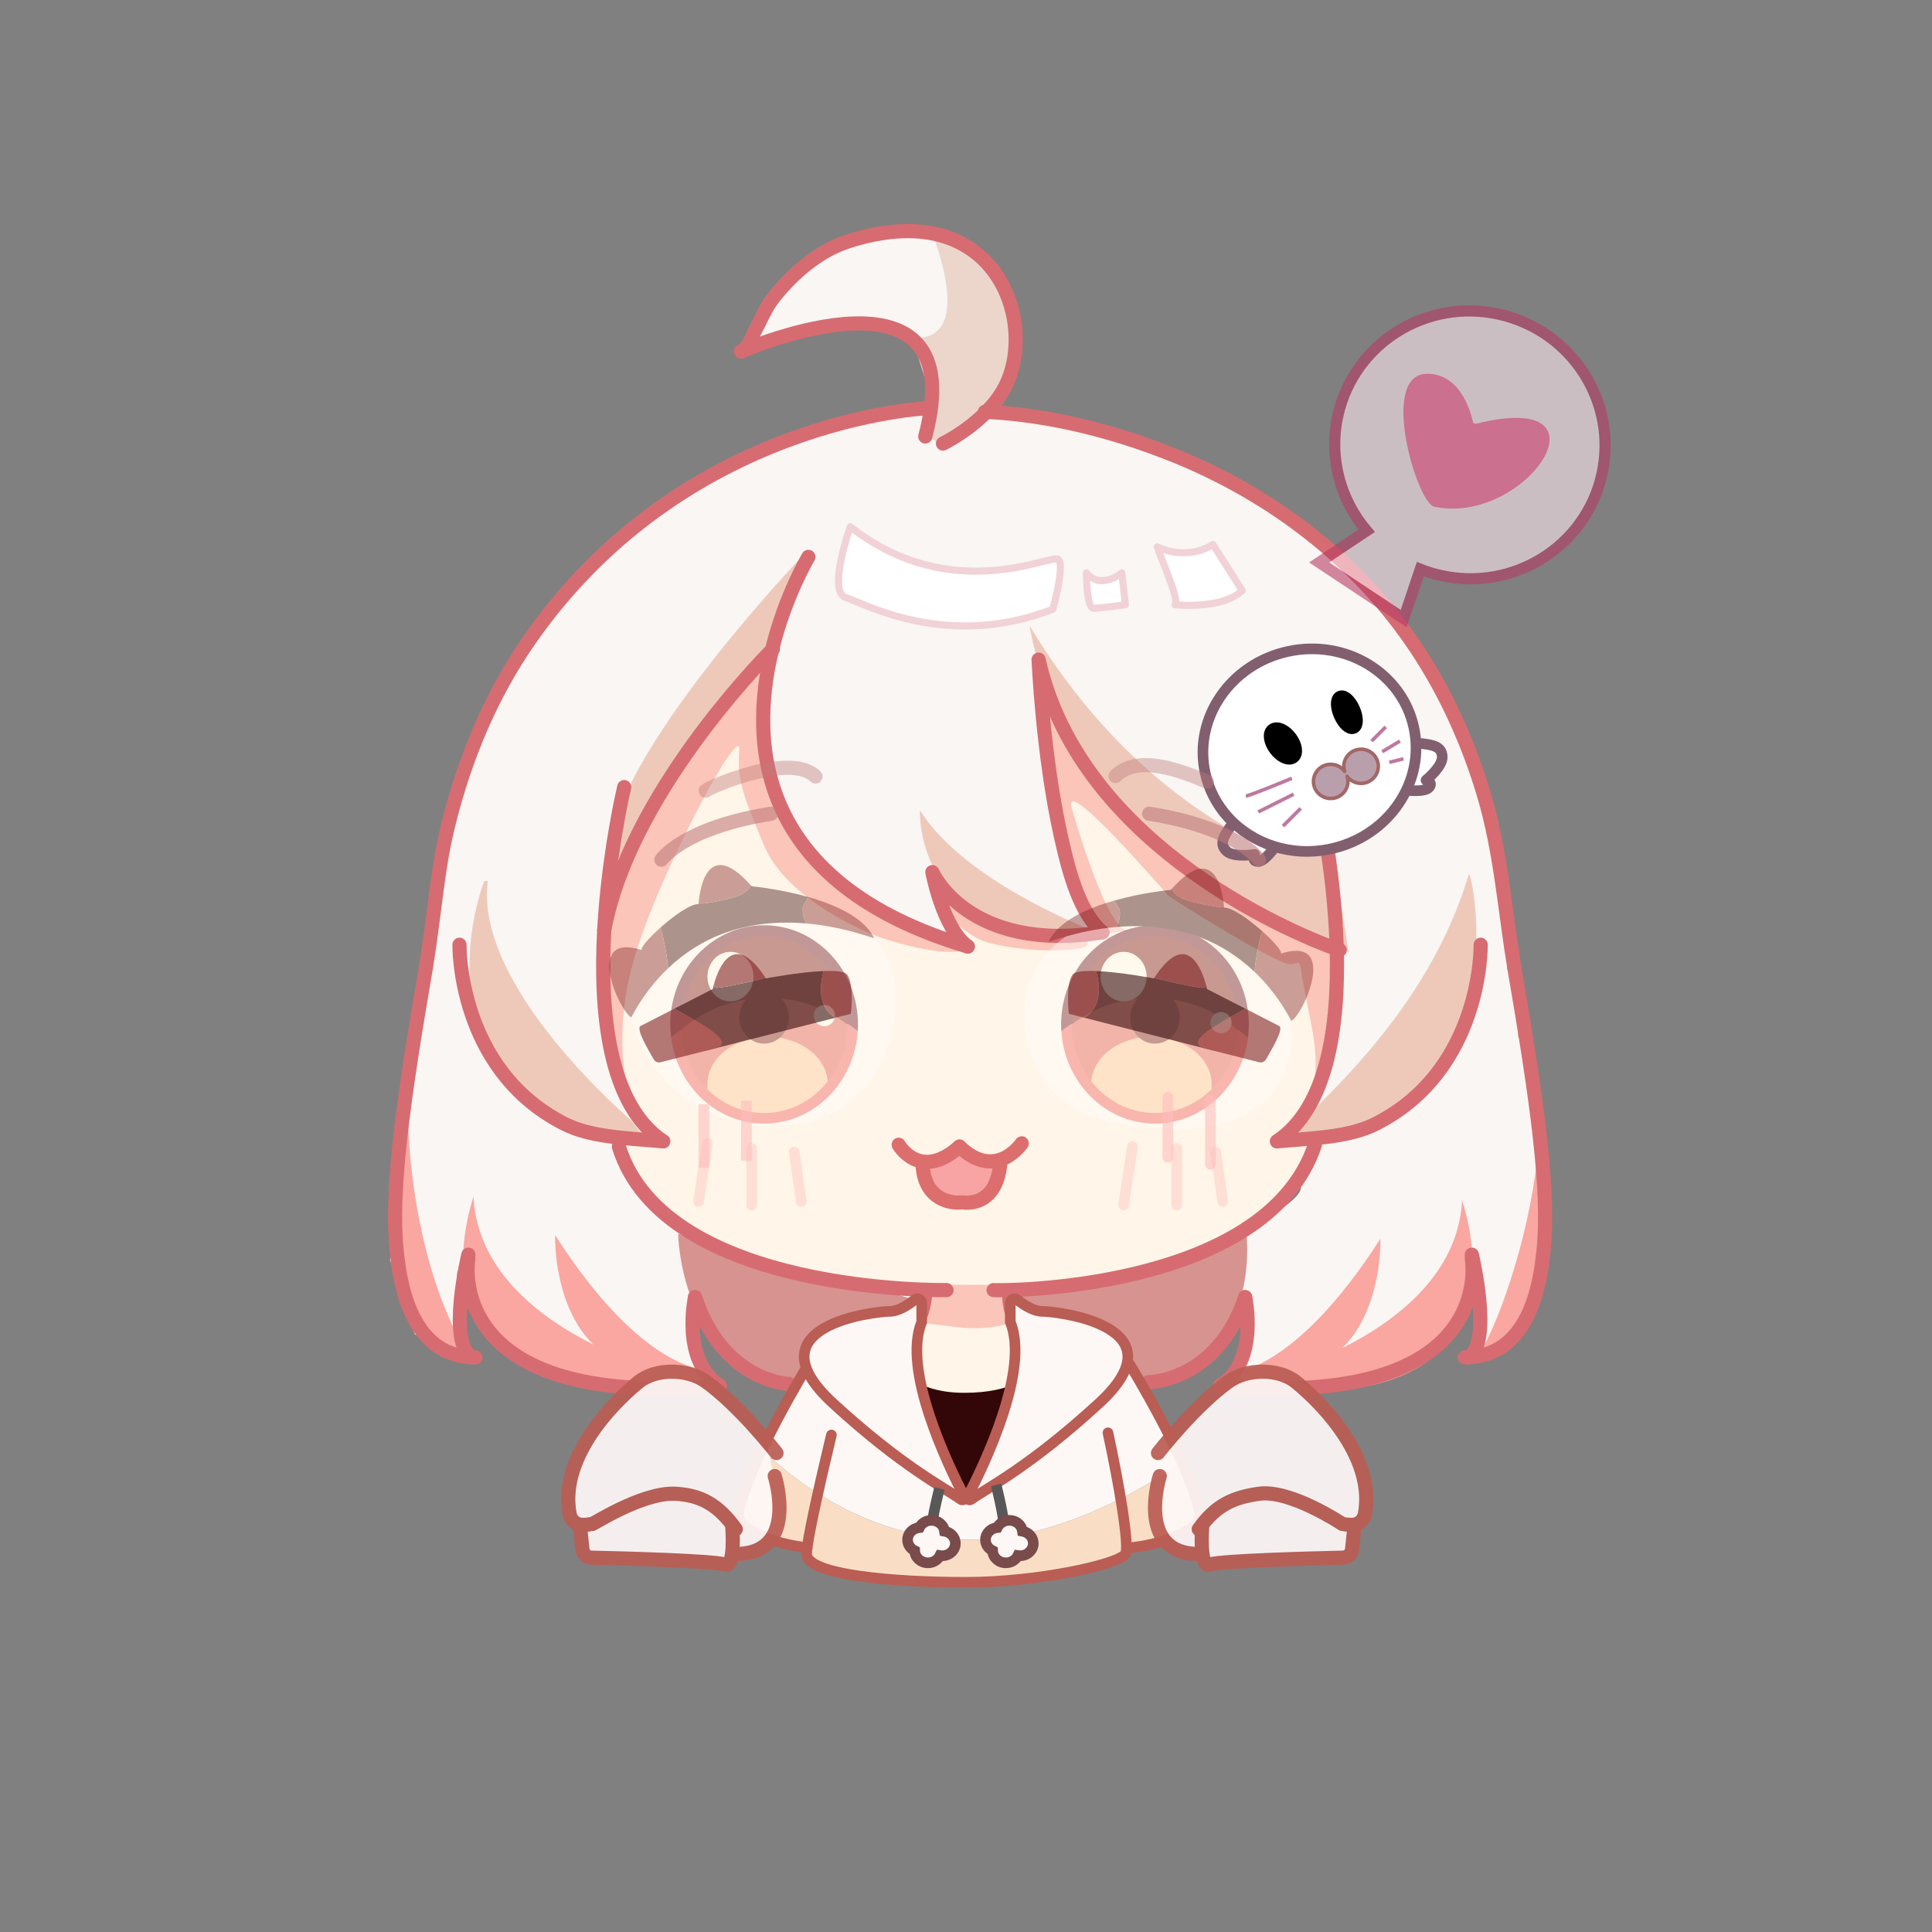 <svg xmlns="http://www.w3.org/2000/svg" viewBox="0 0 24 24" width="24" height="24" preserveAspectRatio="xMidYMid meet" style="width: 100%; height: 100%; transform: translate3d(0px, 0px, 0px); content-visibility: visible;"><rect x="0" y="0" width="24" height="24" fill="#808080" stroke="none"/><defs><clipPath id="__lottie_element_2"><rect width="24" height="24" x="0" y="0"></rect></clipPath><clipPath id="__lottie_element_4"><path d="M0,0 L500,0 L500,500 L0,500z"></path></clipPath></defs><g clip-path="url(#__lottie_element_2)"><g clip-path="url(#__lottie_element_4)" transform="matrix(0.044,0,0,0.044,1,1)" opacity="1" style="display: block;"><g transform="matrix(1,0,0,1,77.51,22.14)" opacity="1" style="display: block;"><g opacity="1" transform="matrix(1,0,0,1,175.24,225.36)"><path fill="rgb(255,245,232)" fill-opacity="1" d=" M-75.75,-104.5 C-76.01,-104.292 -76.355,-103.855 -76.778,-103.214 C-84.492,-91.498 -117.75,-11.5 -117.75,-11.5 C-117.75,-11.5 -102.282,55.475 -102.282,55.475 C-102.282,55.475 -93.75,67.5 -93.75,67.5 C-93.75,67.5 -70.585,81.918 -69.167,82.209 C-67.75,82.5 -32.75,93.5 -31.75,92.5 C-30.75,91.5 -22.25,122 -22.25,122 C-22.25,122 16.75,128 16.75,128 C16.75,128 58.75,99 58.75,99 C58.75,99 117.75,38 117.75,38 C117.75,38 98.161,-88.158 96.706,-88.829 C95.25,-89.5 7.75,-128 7.75,-128 C7.75,-128 8.25,-121.5 8.25,-121.5 C8.25,-121.5 -75.75,-104.5 -75.75,-104.5z"></path></g><g opacity="1" transform="matrix(1,0,0,1,169.271,189.809)"><path fill="rgb(251,197,185)" fill-opacity="1" d=" M-110.281,29.551 C-110.179,30.464 -109.903,31.697 -109.488,33.174 C-105.813,46.247 -91.281,78.449 -91.281,77.551 C-91.281,76.551 -97.281,60.551 -90.781,37.051 C-84.281,13.551 -60.281,-31.449 -60.781,-22.949 C-61.281,-14.449 -60.281,-11.449 -53.781,4.051 C-47.281,19.551 -24.135,28.933 -20.781,30.051 C-11.781,33.051 -1.781,35.051 2.719,33.551 C7.219,32.051 -2.781,23.051 -2.781,23.051 C-2.781,23.051 3.719,29.551 8.219,31.051 C12.719,32.551 22.219,34.051 30.719,33.551 C39.219,33.051 37.219,32.051 37.719,30.551 C38.219,29.051 49.219,28.051 49.219,28.051 C43.219,29.051 33.796,-4.217 33.219,-5.949 C29.219,-17.949 59.219,17.051 60.219,18.051 C61.219,19.051 90.719,37.551 94.719,37.551 C98.719,37.551 96.219,33.051 100.219,52.051 C104.219,71.051 99.747,71.496 101.719,72.551 C108.78,76.328 110.281,-39.222 104.719,-40.449 C104.719,-40.449 -54.281,-78.449 -54.281,-78.449 C-54.281,-78.449 -110.281,31.551 -110.281,31.551"></path></g><g opacity="1" transform="matrix(1,0,0,1,173.49,324.358)"><path fill="rgb(251,197,185)" fill-opacity="1" d=" M-9,-6.498 C-9,-6.498 9,-6.498 9,-6.498 C9,-6.498 9.085,-0.413 12,2.502 C14,4.502 5.027,6.498 -3,5.502 C-11.001,4.51 -14,4.502 -14,3.502 C-14,2.502 -14,-4.498 -13,-4.498"></path></g><g opacity="1" transform="matrix(1,0,0,1,174.395,185.183)"><path fill="rgb(249,246,244)" fill-opacity="1" d=" M-119.006,-59.842 C-119.006,-59.842 -130.506,-43.342 -130.506,-43.342 C-130.506,-43.342 -139.943,-24.235 -139.943,-24.235 C-139.943,-24.235 -147.69,0.601 -147.69,0.601 C-147.69,0.601 -159.538,71.234 -159.538,71.234 C-159.538,71.234 -164.506,125.658 -164.506,125.658 C-164.506,125.658 -157.506,146.658 -157.506,146.658 C-157.506,146.658 -146.506,152.658 -146.506,152.658 C-146.506,152.658 -145.506,128.658 -145.506,128.658 C-145.506,128.658 -138.804,145.512 -138.804,145.512 C-138.804,145.512 -118.506,159.658 -118.506,159.658 C-118.506,159.658 -89.133,162.373 -89.133,162.373 C-89.133,162.373 -74.778,161.917 -74.778,161.917 C-74.778,161.917 -80.019,147.335 -80.019,147.335 C-80.019,147.335 -78.652,139.588 -78.652,139.588 C-78.652,139.588 -70.677,151.892 -70.677,151.892 C-70.677,151.892 -56.772,160.532 -55.639,160.095 C-54.506,159.658 -53.481,160.443 -51.993,160.55 C-50.506,160.658 -48.506,153.658 -47.506,153.658 C-46.506,153.658 -44.475,147.335 -44.475,147.335 C-44.475,147.335 -45.506,143.658 -43.506,143.658 C-41.506,143.658 -27.158,137.31 -27.158,137.31 C-27.158,137.31 -18.582,136.317 -18.044,135.488 C-17.506,134.658 -43.791,130.475 -43.791,130.475 C-43.791,130.475 -74.354,122.582 -80.93,116.12 C-87.506,109.658 -98.569,101.608 -99.538,97.133 C-100.506,92.658 -101.089,91 -100.298,90.829 C-99.506,90.658 -92.506,92.658 -92.506,92.658 C-92.506,92.658 -99.506,77.658 -99.506,77.658 C-99.506,77.658 -107.506,60.658 -105.506,48.658 C-103.506,36.658 -104.506,21.658 -104.506,21.658 C-104.506,21.658 -93.006,0.601 -93.006,0.601 C-93.006,0.601 -62.506,-42.342 -61.506,-43.342 C-60.506,-44.342 -57.506,-44.342 -57.506,-44.342 C-57.506,-44.342 -63.506,-11.342 -50.506,5.658 C-37.506,22.658 -27.506,25.658 -26.506,25.658 C-25.506,25.658 -13.506,33.658 -13.506,33.658 C-13.506,33.658 -3.234,35.918 -3.234,35.918 C-3.234,35.918 -10.089,17.177 -10.298,17.918 C-10.506,18.658 3.829,29.082 3.829,29.082 C3.829,29.082 25.494,34.658 25.494,34.658 C25.494,34.658 35.494,31.658 35.494,31.658 C35.494,31.658 29.348,20.424 29.348,20.424 C29.348,20.424 19.095,-32.437 19.095,-32.437 C19.095,-32.437 19.095,-41.551 19.095,-41.551 C19.095,-41.551 23.494,-23.342 24.494,-23.342 C25.494,-23.342 46.406,5.848 51.45,6.753 C56.494,7.658 61.702,15.411 61.702,15.411 C61.702,15.411 74.918,23.614 74.918,23.614 C74.918,23.614 92.253,34.532 93.373,34.095 C94.494,33.658 101.577,37.284 101.577,37.284 C101.577,37.284 102.494,55.658 102.494,56.658 C102.494,57.658 95.424,81.032 95.424,81.032 C95.424,81.032 86.494,89.658 86.494,89.658 C86.494,89.658 101.202,89.544 101.348,90.601 C101.494,91.658 92.494,104.658 92.494,104.658 C95.578,111.025 45.593,132.99 43.494,129.658 C42.96,128.812 17.494,134.658 17.494,134.658 C17.494,134.658 34.494,139.658 34.494,139.658 C34.494,139.658 41.88,146.424 41.88,146.424 C41.88,146.424 45.835,157.519 46.664,157.588 C47.494,157.658 49.494,160.658 49.494,160.658 C49.494,160.658 61.494,156.658 63.494,155.658 C65.494,154.658 75.829,137.993 75.829,137.993 C75.829,137.993 78.494,144.658 77.494,145.658 C76.494,146.658 73.329,159.164 72.411,159.411 C71.494,159.658 93.722,166.342 114.108,158.5 C134.494,150.658 136.747,143.532 137.12,142.095 C137.494,140.658 142.317,128.557 141.906,129.108 C141.494,129.658 143.494,143.658 143.494,143.658 C143.494,143.658 141.45,150.753 141.45,150.753 C141.45,150.753 152.494,149.658 152.494,148.658 C152.494,147.658 164.506,131.443 161.5,106.55 C158.494,81.658 152.494,36.658 152.494,36.658 C152.494,36.658 140.494,-19.342 140.494,-20.342 C140.494,-21.342 117.494,-60.342 117.494,-60.342 C117.494,-60.342 81.494,-90.342 81.494,-90.342 C81.494,-90.342 40.494,-108.342 40.494,-108.342 C40.494,-108.342 5.494,-114.342 5.494,-114.342 C5.494,-114.342 12.494,-128.342 12.494,-128.342 C12.494,-128.342 8.101,-148.114 9.297,-147.728 C10.494,-147.342 0.411,-159.348 0.411,-159.348 C0.411,-159.348 -17.506,-166.342 -17.506,-166.342 C-17.506,-166.342 -38.506,-162.342 -38.506,-162.342 C-38.506,-162.342 -59.506,-145.342 -59.506,-143.342 C-59.506,-141.342 -64.506,-133.342 -64.506,-133.342 C-64.506,-133.342 -46.506,-137.342 -45.506,-137.342 C-44.506,-137.342 -28.506,-140.342 -28.506,-139.342 C-28.506,-138.342 -16.905,-133.829 -16.905,-133.829 C-16.905,-133.829 -11.734,-118.418 -12.12,-117.88 C-12.506,-117.342 -12.576,-113.323 -12.576,-113.323 C-12.576,-113.323 -29.506,-113.342 -29.506,-113.342 C-29.506,-113.342 -61.335,-101.475 -61.335,-101.475 C-61.335,-101.475 -78.506,-93.342 -78.506,-93.342 C-78.506,-93.342 -96.506,-81.342 -96.506,-81.342 C-96.506,-81.342 -110.506,-68.342 -110.506,-68.342 C-110.506,-68.342 -119.006,-59.842 -119.006,-59.842z"></path></g><g opacity="1" transform="matrix(1,0,0,1,22.601,294.36)"><path fill="rgb(249,167,160)" fill-opacity="1" d=" M-4.111,-48.5 C-10.888,-39.7 -9.111,16.5 10.889,45.5 C10.889,45.5 -10.111,48.5 -10.111,3.5 C-10.111,-41.5 -4.111,-46.5 -4.111,-46.5"></path></g><g opacity="1" transform="matrix(1,0,0,1,330.645,294.36)"><path fill="rgb(249,167,160)" fill-opacity="1" d=" M-2.323,-48.5 C15.324,-22.967 -10.825,46.482 -15.323,44.5 C-15.323,44.5 3.677,48.5 3.677,3.5 C3.677,-41.5 -2.323,-46.5 -2.323,-46.5"></path></g><g opacity="1" transform="matrix(1,0,0,1,183.933,203.734)"><path fill="rgb(238,201,186)" fill-opacity="1" d=" M-24.443,-19.874 C-24.443,-19.874 -26.519,19.874 26.519,15.001 C26.519,15.001 -11.443,1.126 -24.443,-19.874z"></path></g><g opacity="1" transform="matrix(1,0,0,1,173.271,49.86)"><path fill="rgb(236,214,204)" fill-opacity="1" d=" M-10.781,-30 C-10.781,-30 2.814,2.139 -15.984,0.57 C-15.984,0.57 -8.591,2.215 -12.186,27.607 C-12.186,27.607 -9.781,30 -8.781,30 C-7.781,30 8.321,19.101 8.321,19.101 C8.321,19.101 15.984,-2.834 13.219,-7 C10.692,-10.809 0.389,-28.643 -10.781,-30z"></path></g><g opacity="1" transform="matrix(1,0,0,1,77.49,325.86)"><path fill="rgb(249,167,160)" fill-opacity="1" d=" M-21,-22 C-21,-22 -22,8 0,15 C0,15 22,22 22,22 C22,22 22,16 22,16 C22,16 4,17 -21,-22z"></path></g><g opacity="1" transform="matrix(1,0,0,1,268.49,326.86)"><path fill="rgb(249,167,160)" fill-opacity="1" d=" M21,-22 C21,-22 22,8 0,15 C0,15 -22,22 -22,22 C-22,22 -22,16 -22,16 C-22,16 -4,17 21,-22z"></path></g><g opacity="1" transform="matrix(1,0,0,1,220.097,328.36)"><path fill="rgb(215,147,144)" fill-opacity="1" d=" M31.393,-26.5 C31.393,-26.5 37.393,10.5 2.393,18.5 C-32.607,26.5 -37.393,-6.943 -37.393,-6.943 C-37.393,-6.943 36.393,-21.5 31.393,-26.5z"></path></g><g opacity="1" transform="matrix(1,0,0,1,125.06,329.138)"><path fill="rgb(215,147,144)" fill-opacity="1" d=" M-33.835,-25.721 C-33.835,-25.721 -33.569,9.722 -3.569,17.722 C26.431,25.722 17.431,2.722 17.431,2.722 C17.431,2.722 33.835,-6.809 33.835,-6.809 C33.835,-6.809 20.051,-10.796 20.051,-10.796 C2.67,-12.957 -15.367,-18.294 -33.835,-25.721z"></path></g><g opacity="1" transform="matrix(1,0,0,1,56.09,326.149)"><path fill="rgb(249,167,160)" fill-opacity="1" d=" M-22.6,-33.289 C-23.6,-30.189 -45.4,33.29 45.4,18.711 C43.66,20.838 -19.655,7.444 -22.6,-32.289"></path></g><g opacity="1" transform="matrix(1,0,0,1,289.897,327.149)"><path fill="rgb(249,167,160)" fill-opacity="1" d=" M22.601,-33.289 C23.601,-30.189 45.4,33.29 -45.399,18.711 C-43.66,20.838 19.656,7.444 22.601,-32.289"></path></g><g opacity="1" transform="matrix(1,0,0,1,235.49,177.86)"><path fill="rgb(238,201,186)" fill-opacity="1" d=" M-45,-46 C-45,-46 -36,24 45,46 C45,46 35,-18 35,-18 C28.367,-3.621 21.446,14.323 16,14 C-8.764,0.542 -29.037,-19.545 -45,-46z"></path></g><g opacity="1" transform="matrix(1,0,0,1,96.648,155.873)"><path fill="rgb(238,201,186)" fill-opacity="1" d=" M30.842,-45.013 C30.842,-45.013 -30.842,19.039 -24.5,45.013 C-24.5,45.013 3.981,3.089 3.981,3.089 C3.981,3.089 21.07,-14.228 21.07,-14.228"></path></g><g opacity="1" transform="matrix(1,0,0,1,47.49,241.36)"><path fill="rgb(238,201,186)" fill-opacity="1" d=" M-11,-37.5 C-11,-37.5 -36,25.5 36,37.5 C36,37.5 30.583,30.158 30.583,30.158 C30.583,30.158 -14,-7.5 -10,-37.5"></path></g><g opacity="1" transform="matrix(1,0,0,1,294.978,239.86)"><path fill="rgb(238,201,186)" fill-opacity="1" d=" M-34.488,38 C34.489,34.433 21.14,-36.199 19.512,-38 C10.554,-8.215 -9.127,15.344 -34.488,38z"></path></g><g opacity="1" transform="matrix(1,0,0,1,166.851,121.315)"><path fill="rgb(255,255,255)" fill-opacity="1" d=" M-27.045,-17.455 C-27.045,-17.455 -33.545,0.832 -28.346,2.494 C-23.147,4.156 0.25,17.454 30.146,5.817 C30.146,5.817 33.544,-6.314 31.771,-8.209 C29.998,-10.104 1.941,5.127 -27.045,-17.455z"></path><path stroke-linecap="round" stroke-linejoin="round" fill-opacity="0" stroke="rgb(241,210,215)" stroke-opacity="1" stroke-width="2" d=" M-27.045,-17.455 C-27.045,-17.455 -33.545,0.832 -28.346,2.494 C-23.147,4.156 0.25,17.454 30.146,5.817 C30.146,5.817 33.544,-6.314 31.771,-8.209 C29.998,-10.104 1.941,5.127 -27.045,-17.455z"></path></g><g opacity="1" transform="matrix(1,0,0,1,211.99,121.86)"><path fill="rgb(255,255,255)" fill-opacity="1" d=" M-5.5,-5 C-5.5,-5 -5.5,5 -3.5,5 C-1.5,5 5.5,4 5.5,4 C5.5,4 4.5,-5 4.5,-5 C4.5,-5 -1.5,0 -5.5,-5z"></path><path stroke-linecap="round" stroke-linejoin="round" fill-opacity="0" stroke="rgb(241,210,215)" stroke-opacity="1" stroke-width="2" d=" M-5.5,-5 C-5.5,-5 -5.5,5 -3.5,5 C-1.5,5 5.5,4 5.5,4 C5.5,4 4.5,-5 4.5,-5 C4.5,-5 -1.5,0 -5.5,-5z"></path></g><g opacity="1" transform="matrix(1,0,0,1,238.49,118.096)"><path fill="rgb(255,255,255)" fill-opacity="1" d=" M-12,-8.552 C-11.476,-6.637 -5.41,7.131 -7,7.764 C-7,7.764 6.218,9.236 12,3.764 C12,3.764 3.695,-9.236 3.695,-9.236 C3.695,-9.236 -2.913,-4.448 -12,-8.552z"></path><path stroke-linecap="round" stroke-linejoin="round" fill-opacity="0" stroke="rgb(241,210,215)" stroke-opacity="1" stroke-width="2" d=" M-12,-8.552 C-11.476,-6.637 -5.41,7.131 -7,7.764 C-7,7.764 6.218,9.236 12,3.764 C12,3.764 3.695,-9.236 3.695,-9.236 C3.695,-9.236 -2.913,-4.448 -12,-8.552z"></path></g><g opacity="1" transform="matrix(1,0,0,1,289.39,249.61)"><path stroke-linecap="round" stroke-linejoin="round" fill-opacity="0" stroke="rgb(214,108,113)" stroke-opacity="1" stroke-width="4" d=" M28.41,-27.75 C28.41,-27.75 29.091,7.37 -1.09,22.75 C-8.44,26.49 -17.63,26.78 -29.09,27.75"></path></g><g opacity="1" transform="matrix(1,0,0,1,269.03,227.36)"><path stroke-linecap="round" stroke-linejoin="round" fill-opacity="0" stroke="rgb(214,108,113)" stroke-opacity="1" stroke-width="4" d=" M2.27,-50 C2.27,-50 7.48,-28.06 8.13,-4.29 C8.73,17.33 5.56,40.47 -8.73,50"></path></g><g opacity="1" transform="matrix(1,0,0,1,252.555,149.875)"><path stroke-linecap="round" stroke-linejoin="round" fill-opacity="0" stroke="rgb(214,108,113)" stroke-opacity="1" stroke-width="4" d=" M74.745,78.485 C72.046,62.125 70.934,45.655 66.175,29.695 C61.854,15.175 55.605,1.195 47.235,-11.445 C30.615,-36.575 6.115,-55.205 -21.734,-66.345 C-38.324,-72.975 -56.405,-77.585 -74.296,-78.465 C-74.445,-78.475 -74.595,-78.475 -74.744,-78.485"></path></g><g opacity="1" transform="matrix(1,0,0,1,325.295,283.36)"><path stroke-linecap="round" stroke-linejoin="round" fill-opacity="0" stroke="rgb(214,108,113)" stroke-opacity="1" stroke-width="4" d=" M-11.995,55 C-11.644,55 -11.295,54.99 -10.955,54.97 C7.096,54.16 9.476,32.19 10.255,24.75 C11.995,8.07 8.455,-17.52 2.005,-55"></path></g><g opacity="1" transform="matrix(1,0,0,1,317.79,323.86)"><path stroke-linecap="round" stroke-linejoin="round" fill-opacity="0" stroke="rgb(214,108,113)" stroke-opacity="1" stroke-width="4" d=" M-2.49,-14.5 C-2.49,-14.5 3.49,10.4 -3.45,14.47 C-3.46,14.48 -3.479,14.49 -3.49,14.5"></path></g><g opacity="1" transform="matrix(1,0,0,1,283.8,331.86)"><path stroke-linecap="round" stroke-linejoin="round" fill-opacity="0" stroke="rgb(214,108,113)" stroke-opacity="1" stroke-width="4" d=" M-39.5,14.5 C39.5,21.5 31.5,-21.5 31.5,-21.5"></path></g><g opacity="1" transform="matrix(1,0,0,1,249.8,333.86)"><path stroke-linecap="round" stroke-linejoin="round" fill-opacity="0" stroke="rgb(214,108,113)" stroke-opacity="1" stroke-width="4" d=" M1.5,-12.5 C1.5,-12.5 5.5,5.5 -5.5,12.5"></path></g><g opacity="1" transform="matrix(1,0,0,1,237.645,333.36)"><path stroke-linecap="round" stroke-linejoin="round" fill-opacity="0" stroke="rgb(214,108,113)" stroke-opacity="1" stroke-width="4" d=" M-13.655,12 C-13.655,12 5.655,12 13.655,-12"></path></g><g opacity="1" transform="matrix(1,0,0,1,225.64,299.18)"><path stroke-linecap="round" stroke-linejoin="round" fill-opacity="0" stroke="rgb(214,108,113)" stroke-opacity="1" stroke-width="4" d=" M-45.35,20.18 C-45.35,20.18 -45.34,20.18 -45.34,20.18 C-44.14,20.42 31.461,20.82 45.35,-20.82"></path></g><g opacity="1" transform="matrix(1,0,0,1,57.9,249.61)"><path stroke-linecap="round" stroke-linejoin="round" fill-opacity="0" stroke="rgb(214,108,113)" stroke-opacity="1" stroke-width="4" d=" M-28.41,-27.75 C-28.41,-27.75 -29.09,7.37 1.09,22.75 C8.44,26.49 17.63,26.78 29.09,27.75"></path></g><g opacity="1" transform="matrix(1,0,0,1,78.035,227.36)"><path stroke-linecap="round" stroke-linejoin="round" fill-opacity="0" stroke="rgb(214,108,113)" stroke-opacity="1" stroke-width="4" d=" M-2.045,-50 C-2.045,-50 -6.495,-31.24 -7.685,-9.61 C-8.955,13.41 -6.515,39.69 8.955,50"></path></g><g opacity="1" transform="matrix(1,0,0,1,94.17,178.055)"><path stroke-linecap="round" stroke-linejoin="round" fill-opacity="0" stroke="rgb(214,108,113)" stroke-opacity="1" stroke-width="4" d=" M23.82,-39.695 C23.82,-39.695 23.54,-39.415 23.54,-39.415 C19.99,-35.845 -16.83,2.005 -23.82,39.695"></path></g><g opacity="1" transform="matrix(1,0,0,1,90.99,149.36)"><path stroke-linecap="round" stroke-linejoin="round" fill-opacity="0" stroke="rgb(214,108,113)" stroke-opacity="1" stroke-width="4" d=" M-71,79 C-68.58,64.36 -67.82,51.81 -65,40 C-59.96,18.87 -52,1.31 -42.15,-13 C1.56,-76.47 71,-79 71,-79"></path></g><g opacity="1" transform="matrix(1,0,0,1,21.995,283.36)"><path stroke-linecap="round" stroke-linejoin="round" fill-opacity="0" stroke="rgb(214,108,113)" stroke-opacity="1" stroke-width="4" d=" M11.995,55 C11.645,55 11.295,54.99 10.955,54.97 C-7.095,54.16 -9.475,32.19 -10.255,24.75 C-11.995,8.07 -8.455,-17.52 -2.005,-55"></path></g><g opacity="1" transform="matrix(1,0,0,1,29.5,323.86)"><path stroke-linecap="round" stroke-linejoin="round" fill-opacity="0" stroke="rgb(214,108,113)" stroke-opacity="1" stroke-width="4" d=" M2.49,-14.5 C2.49,-14.5 -3.49,10.4 3.45,14.47 C3.46,14.48 3.48,14.49 3.49,14.5"></path></g><g opacity="1" transform="matrix(1,0,0,1,63.49,331.86)"><path stroke-linecap="round" stroke-linejoin="round" fill-opacity="0" stroke="rgb(214,108,113)" stroke-opacity="1" stroke-width="4" d=" M39.5,14.5 C-39.5,21.5 -31.5,-21.5 -31.5,-21.5"></path></g><g opacity="1" transform="matrix(1,0,0,1,97.49,333.86)"><path stroke-linecap="round" stroke-linejoin="round" fill-opacity="0" stroke="rgb(214,108,113)" stroke-opacity="1" stroke-width="4" d=" M5.5,12.5 C-5.5,5.5 -1.5,-12.5 -1.5,-12.5"></path></g><g opacity="1" transform="matrix(1,0,0,1,109.24,333.61)"><path stroke-linecap="round" stroke-linejoin="round" fill-opacity="0" stroke="rgb(214,108,113)" stroke-opacity="1" stroke-width="4" d=" M13.25,12.25 C13.25,12.25 -5.25,11.75 -13.25,-12.25"></path></g><g opacity="1" transform="matrix(1,0,0,1,120.74,299.86)"><path stroke-linecap="round" stroke-linejoin="round" fill-opacity="0" stroke="rgb(214,108,113)" stroke-opacity="1" stroke-width="4" d=" M46.25,19.5 C46.25,19.5 -33.25,21 -46.25,-21"></path></g><g opacity="1" transform="matrix(1,0,0,1,142.135,167.36)"><path stroke-linecap="round" stroke-linejoin="round" fill-opacity="0" stroke="rgb(214,108,113)" stroke-opacity="1" stroke-width="4" d=" M30.855,55 C-28.745,37.25 -30.855,-2.21 -24.425,-28.72 C-20.715,-44.02 -14.145,-55 -14.145,-55"></path></g><g opacity="1" transform="matrix(1,0,0,1,186.99,212.86)"><path stroke-linecap="round" stroke-linejoin="round" fill-opacity="0" stroke="rgb(214,108,113)" stroke-opacity="1" stroke-width="4" d=" M-14,9.5 C-21,4.5 -24,-11.5 -24,-11.5 C-24,-11.5 -14,11.5 24,5.5"></path></g><g opacity="1" transform="matrix(1,0,0,1,235.49,182.36)"><path stroke-linecap="round" stroke-linejoin="round" fill-opacity="0" stroke="rgb(214,108,113)" stroke-opacity="1" stroke-width="4" d=" M-24.5,36 C-30.63,30.55 -33.57,20.75 -36.24,8.74 C-41.39,-14.51 -42.5,-41 -42.5,-41 C-30.32,13.33 33.63,37.83 41.67,40.71 C42.21,40.9 42.5,41 42.5,41"></path></g><g opacity="1" transform="matrix(1,0,0,1,141.93,52.13)"><path stroke-linecap="round" stroke-linejoin="round" fill-opacity="0" stroke="rgb(214,108,113)" stroke-opacity="1" stroke-width="4" d=" M-32.92,2.22 C-31.6,1.65 32.92,-26.23 19.06,26.23"></path></g><g opacity="1" transform="matrix(1,0,0,1,150.74,45.18)"><path stroke-linecap="round" stroke-linejoin="round" fill-opacity="0" stroke="rgb(214,108,113)" stroke-opacity="1" stroke-width="4" d=" M15.25,35.18 C15.25,35.18 21.92,31.96 27.52,26.23 C29.77,23.94 31.85,21.24 33.25,18.18 C41.75,-0.35 29.36,-35.18 -11.75,-21.82 C-18.98,-19.47 -26.51,-13.79 -32.75,-5.82 C-34.79,-3.21 -36.08,0.1 -37.75,3.18 C-38.75,5.02 -39.48,7.89 -41.73,9.17 C-41.74,9.17 -41.74,9.18 -41.75,9.18"></path></g><g opacity="1" transform="matrix(1,0,0,1,159.74,324.11)"><path stroke-linecap="round" stroke-linejoin="round" fill-opacity="0" stroke="rgb(214,108,113)" stroke-opacity="1" stroke-width="4" d=" M1.25,-3.75 C1.25,-3.75 0.75,2.75 -1.25,3.75"></path></g><g opacity="1" transform="matrix(1,0,0,1,185.49,323.25)"><path stroke-linecap="round" stroke-linejoin="round" fill-opacity="0" stroke="rgb(214,108,113)" stroke-opacity="1" stroke-width="4" d=" M-0.78,-3.61 C-0.78,-3.61 -1,2.61 1,3.61"></path></g><g opacity="1" transform="matrix(1,0,0,1,252.064,192.86)"><path fill="rgb(255,255,255)" fill-opacity="1" d=" M-4.074,-5.5 C-7.074,-1.5 -8.074,0.5 -6.074,2.5 C-4.074,4.5 1.926,3.5 1.926,3.5 C1.926,3.5 0.926,5.5 2.926,5.5 C4.926,5.5 8.074,0.782 8.074,0.782 C8.074,0.782 -4.074,-5.5 -4.074,-5.5z"></path><path stroke-linecap="round" stroke-linejoin="round" fill-opacity="0" stroke="rgb(130,95,111)" stroke-opacity="1" stroke-width="3" d=" M-4.074,-5.5 C-7.074,-1.5 -8.074,0.5 -6.074,2.5 C-4.074,4.5 1.926,3.5 1.926,3.5 C1.926,3.5 0.926,5.5 2.926,5.5 C4.926,5.5 8.074,0.782 8.074,0.782 C8.074,0.782 -4.074,-5.5 -4.074,-5.5z"></path></g><g opacity="1" transform="matrix(1,0,0,1,301.683,171.942)"><path fill="rgb(255,255,255)" fill-opacity="1" d=" M-2.049,-7.018 C2.933,-6.602 5.093,-6.02 5.259,-3.197 C5.425,-0.373 0.691,3.447 0.691,3.447 C0.691,3.447 2.85,4.028 1.521,5.523 C0.193,7.018 -5.425,6.237 -5.425,6.237 C-5.425,6.237 -2.049,-7.018 -2.049,-7.018z"></path><path stroke-linecap="round" stroke-linejoin="round" fill-opacity="0" stroke="rgb(130,95,111)" stroke-opacity="1" stroke-width="3" d=" M-2.049,-7.018 C2.933,-6.602 5.093,-6.02 5.259,-3.197 C5.425,-0.373 0.691,3.447 0.691,3.447 C0.691,3.447 2.85,4.028 1.521,5.523 C0.193,7.018 -5.425,6.237 -5.425,6.237 C-5.425,6.237 -2.049,-7.018 -2.049,-7.018z"></path></g><g opacity="1" transform="matrix(1,0,0,1,269.466,166.362)"><path fill="rgb(255,255,255)" fill-opacity="1" d=" M29.455,-5.863 C32.808,9.525 22.336,24.871 6.068,28.415 C-5.115,30.851 -16.127,27.074 -23.007,19.476 C-26.134,16.022 -28.408,11.778 -29.455,6.97 C-32.808,-8.418 -22.336,-23.764 -6.068,-27.307 C10.199,-30.851 26.103,-21.25 29.455,-5.863z"></path><path stroke-linecap="round" stroke-linejoin="round" fill-opacity="0" stroke="rgb(130,95,111)" stroke-opacity="1" stroke-width="3" d=" M29.455,-5.863 C32.808,9.525 22.336,24.871 6.068,28.415 C-5.115,30.851 -16.127,27.074 -23.007,19.476 C-26.134,16.022 -28.408,11.778 -29.455,6.97 C-32.808,-8.418 -22.336,-23.764 -6.068,-27.307 C10.199,-30.851 26.103,-21.25 29.455,-5.863z"></path></g><g opacity="1" transform="matrix(1,0,0,1,261.968,165.037)"><path fill="rgb(0,0,0)" fill-opacity="1" d=" M2.004,-1.503 C3.521,0.519 3.852,2.832 2.744,3.662 C1.638,4.492 -0.489,3.524 -2.006,1.502 C-3.521,-0.521 -3.853,-2.833 -2.746,-3.662 C-1.64,-4.492 0.488,-3.526 2.004,-1.503z"></path><path stroke-linecap="round" stroke-linejoin="round" fill-opacity="0" stroke="rgb(0,0,0)" stroke-opacity="1" stroke-width="4" d=" M2.004,-1.503 C3.521,0.519 3.852,2.832 2.744,3.662 C1.638,4.492 -0.489,3.524 -2.006,1.502 C-3.521,-0.521 -3.853,-2.833 -2.746,-3.662 C-1.64,-4.492 0.488,-3.526 2.004,-1.503z"></path></g><g opacity="1" transform="matrix(1,0,0,1,280.021,156.22)"><path fill="rgb(0,0,0)" fill-opacity="1" d=" M1.758,-0.768 C2.745,1.492 2.759,3.668 1.788,4.092 C0.819,4.516 -0.769,3.027 -1.757,0.767 C-2.744,-1.494 -2.759,-3.668 -1.788,-4.092 C-0.817,-4.516 0.771,-3.028 1.758,-0.768z"></path><path stroke-linecap="round" stroke-linejoin="round" fill-opacity="0" stroke="rgb(0,0,0)" stroke-opacity="1" stroke-width="4" d=" M1.758,-0.768 C2.745,1.492 2.759,3.668 1.788,4.092 C0.819,4.516 -0.769,3.027 -1.757,0.767 C-2.744,-1.494 -2.759,-3.668 -1.788,-4.092 C-0.817,-4.516 0.771,-3.028 1.758,-0.768z"></path></g><g opacity="1" transform="matrix(1,0,0,1,279.74,173.61)"><path fill="rgb(185,159,171)" fill-opacity="1" d=" M4.061,-6.948 C1.375,-6.822 -0.702,-4.564 -0.577,-1.904 C-0.557,-1.476 -0.463,-1.073 -0.339,-0.683 C-1.269,-1.96 -2.806,-2.765 -4.512,-2.685 C-7.199,-2.559 -9.275,-0.301 -9.15,2.359 C-9.026,5.019 -6.747,7.074 -4.061,6.949 C-1.376,6.823 0.702,4.563 0.577,1.904 C0.557,1.476 0.462,1.073 0.338,0.683 C1.268,1.96 2.806,2.764 4.512,2.684 C7.199,2.558 9.275,0.3 9.15,-2.36 C9.026,-5.02 6.747,-7.074 4.061,-6.948z"></path><path stroke-linecap="round" stroke-linejoin="round" fill-opacity="0" stroke="rgb(162,103,103)" stroke-opacity="1" stroke-width="1" d=" M4.061,-6.948 C1.375,-6.822 -0.702,-4.564 -0.577,-1.904 C-0.557,-1.476 -0.463,-1.073 -0.339,-0.683 C-1.269,-1.96 -2.806,-2.765 -4.512,-2.685 C-7.199,-2.559 -9.275,-0.301 -9.15,2.359 C-9.026,5.019 -6.747,7.074 -4.061,6.949 C-1.376,6.823 0.702,4.563 0.577,1.904 C0.557,1.476 0.462,1.073 0.338,0.683 C1.268,1.96 2.806,2.764 4.512,2.684 C7.199,2.558 9.275,0.3 9.15,-2.36 C9.026,-5.02 6.747,-7.074 4.061,-6.948z"></path></g><g opacity="1" transform="matrix(1,0,0,1,257.99,177.36)"><path stroke-linecap="butt" stroke-linejoin="miter" fill-opacity="0" stroke-miterlimit="10" stroke="rgb(190,121,160)" stroke-opacity="1" stroke-width="1" d=" M-6.5,2.5 C-5.5,2.5 6.5,-2.5 6.5,-2.5"></path></g><g opacity="1" transform="matrix(1,0,0,1,259.99,181.86)"><path stroke-linecap="butt" stroke-linejoin="miter" fill-opacity="0" stroke-miterlimit="10" stroke="rgb(190,121,160)" stroke-opacity="1" stroke-width="1" d=" M-5,2.5 C-5,2.5 5,-2.5 5,-2.5"></path></g><g opacity="1" transform="matrix(1,0,0,1,264.49,185.86)"><path stroke-linecap="butt" stroke-linejoin="miter" fill-opacity="0" stroke-miterlimit="10" stroke="rgb(190,121,160)" stroke-opacity="1" stroke-width="1" d=" M-2.5,2.5 C-2.5,2.5 2.5,-2.5 2.5,-2.5"></path></g><g opacity="1" transform="matrix(1,0,0,1,288.99,162.36)"><path stroke-linecap="butt" stroke-linejoin="miter" fill-opacity="0" stroke-miterlimit="10" stroke="rgb(190,121,160)" stroke-opacity="1" stroke-width="1" d=" M2,-2 C2,-2 -2,2 -2,2"></path></g><g opacity="1" transform="matrix(1,0,0,1,292.49,165.86)"><path stroke-linecap="butt" stroke-linejoin="miter" fill-opacity="0" stroke-miterlimit="10" stroke="rgb(190,121,160)" stroke-opacity="1" stroke-width="1" d=" M2.5,-1.5 C2.5,-1.5 -2.5,1.5 -2.5,1.5"></path></g><g opacity="1" transform="matrix(1,0,0,1,293.99,169.86)"><path stroke-linecap="butt" stroke-linejoin="miter" fill-opacity="0" stroke-miterlimit="10" stroke="rgb(190,121,160)" stroke-opacity="1" stroke-width="1" d=" M2,-0.5 C2,-0.5 -2,0.5 -2,0.5"></path></g></g><g transform="matrix(1,0,0,1,178.035,336.084)" opacity="1" style="display: block;"><g opacity="1" transform="matrix(1,0,0,1,73.691,51.167)"><path fill="rgb(253,248,246)" fill-opacity="1" d=" M-0.726,24.75 C22.922,24.75 46.137,11.806 59.285,2.922 C53.347,-10.361 44.529,-24.75 44.529,-24.75 C44.529,-24.75 34.623,-19.646 34.623,-19.646 C34.491,-19.943 34.374,-20.15 34.274,-20.25 C34.094,-20.43 33.269,-19.667 31.966,-18.278 C31.966,-18.278 28.029,-16.25 28.029,-16.25 C28.029,-16.25 28.565,-14.522 28.565,-14.522 C21.269,-6.35 8.464,8.097 -1.226,12.25 C-9.547,10.17 -22.911,-5.127 -30.327,-14.314 C-30.327,-14.314 -29.726,-16.25 -29.726,-16.25 C-29.726,-16.25 -33.33,-18.106 -33.33,-18.106 C-34.835,-20.045 -35.726,-21.25 -35.726,-21.25 C-35.726,-21.25 -35.879,-20.638 -36.147,-19.558 C-36.147,-19.558 -46.226,-24.75 -46.226,-24.75 C-46.226,-24.75 -53.501,-12.88 -59.285,-0.75 C-53.632,4.906 -31.6,24.75 -0.726,24.75z"></path></g><g opacity="1" transform="matrix(1,0,0,1,72.842,69.166)"><path fill="rgb(249,222,197)" fill-opacity="1" d=" M-63.498,2.881 C-60.889,4.801 -55.353,7.86 -45.722,8.955 C-45.822,9.719 -45.877,10.33 -45.877,10.75 C-45.877,16.75 -20.877,18.75 -0.877,18.75 C19.123,18.75 42.123,13.75 44.123,10.75 C44.295,10.49 44.384,9.917 44.405,9.097 C54.861,8.144 60.771,4.888 63.499,2.881 C64.737,1.97 65.343,0.428 65.049,-1.082 C64.29,-4.988 62.425,-9.951 60.133,-15.078 C46.986,-6.194 23.771,6.75 0.123,6.75 C-30.751,6.75 -52.783,-13.094 -58.436,-18.75 C-61.478,-12.369 -64.108,-5.917 -65.049,-1.082 C-65.343,0.428 -64.737,1.97 -63.498,2.881z"></path></g><g opacity="1" transform="matrix(1,0,0,1,17.482,52.274)"><path stroke-linecap="round" stroke-linejoin="round" fill-opacity="0" stroke="rgb(186,93,84)" stroke-opacity="1" stroke-width="3" d=" M9.983,-25.857 C9.983,-25.857 -6.96,1.785 -9.69,15.811 C-9.983,17.321 -9.377,18.863 -8.139,19.774 C-5.528,21.695 -0.003,24.762 9.637,25.857"></path></g><g opacity="1" transform="matrix(1,0,0,1,127.92,52.322)"><path stroke-linecap="round" stroke-linejoin="round" fill-opacity="0" stroke="rgb(186,93,84)" stroke-opacity="1" stroke-width="3" d=" M-9.7,-25.905 C-9.7,-25.905 7.242,1.737 9.972,15.763 C10.266,17.273 9.659,18.815 8.421,19.726 C5.73,21.706 -0.061,24.906 -10.266,25.905"></path></g><g opacity="1" transform="matrix(1,0,0,1,72.602,66.809)"><path stroke-linecap="round" stroke-linejoin="round" fill-opacity="0" stroke="rgb(186,93,84)" stroke-opacity="1" stroke-width="3" d=" M-38.637,-20.485 C-41.783,-7.311 -45.637,9.555 -45.637,13.107 C-45.637,19.107 -20.637,21.107 -0.637,21.107 C19.363,21.107 42.363,16.107 44.363,13.107 C45.637,11.195 42.443,-7.375 39.441,-21.107"></path></g><g opacity="1" transform="matrix(1,0,0,1,71.465,45.667)"><path fill="rgb(51,7,7)" fill-opacity="1" d=" M-18,-18.25 C-18,-18.25 -14,-11.25 0,-11.25 C14,-11.25 18,-16.25 18,-16.25 C18,-16.25 4.5,18.25 4.5,18.25 C4.5,18.25 -4.5,16.25 -4.5,16.25 C-4.5,16.25 -18,-18.25 -18,-18.25z"></path></g><g opacity="1" transform="matrix(1,0,0,1,41.129,36.213)"><path fill="rgb(253,248,246)" fill-opacity="1" d=" M18.336,-27.148 C18.336,-28.159 17.172,-28.714 16.38,-28.085 C14.558,-26.638 11.763,-24.796 9.336,-24.796 C5.336,-24.796 -30.664,-20.796 -6.664,1.204 C12.772,19.02 24.37,24.752 29.442,28.333 C29.981,28.714 30.664,28.117 30.362,27.531 C25.691,18.459 12.758,-8.25 18.336,-21.796 C18.336,-21.796 18.336,-27.148 18.336,-27.148z"></path><path stroke-linecap="butt" stroke-linejoin="miter" fill-opacity="0" stroke-miterlimit="10" stroke="rgb(186,93,84)" stroke-opacity="1" stroke-width="3" d=" M18.336,-27.148 C18.336,-28.159 17.172,-28.714 16.38,-28.085 C14.558,-26.638 11.763,-24.796 9.336,-24.796 C5.336,-24.796 -30.664,-20.796 -6.664,1.204 C12.772,19.02 24.37,24.752 29.442,28.333 C29.981,28.714 30.664,28.117 30.362,27.531 C25.691,18.459 12.758,-8.25 18.336,-21.796 C18.336,-21.796 18.336,-27.148 18.336,-27.148z"></path></g><g opacity="1" transform="matrix(1,0,0,1,102.801,36.213)"><path fill="rgb(253,248,246)" fill-opacity="1" d=" M-18.336,-27.148 C-18.336,-28.159 -17.172,-28.714 -16.381,-28.085 C-14.558,-26.638 -11.763,-24.796 -9.336,-24.796 C-5.336,-24.796 30.664,-20.796 6.664,1.204 C-12.772,19.02 -24.37,24.752 -29.442,28.333 C-29.981,28.714 -30.664,28.117 -30.362,27.531 C-25.69,18.459 -12.758,-8.25 -18.336,-21.796 C-18.336,-21.796 -18.336,-27.148 -18.336,-27.148z"></path><path stroke-linecap="butt" stroke-linejoin="miter" fill-opacity="0" stroke-miterlimit="10" stroke="rgb(186,93,84)" stroke-opacity="1" stroke-width="3" d=" M-18.336,-27.148 C-18.336,-28.159 -17.172,-28.714 -16.381,-28.085 C-14.558,-26.638 -11.763,-24.796 -9.336,-24.796 C-5.336,-24.796 30.664,-20.796 6.664,1.204 C-12.772,19.02 -24.37,24.752 -29.442,28.333 C-29.981,28.714 -30.664,28.117 -30.362,27.531 C-25.69,18.459 -12.758,-8.25 -18.336,-21.796 C-18.336,-21.796 -18.336,-27.148 -18.336,-27.148z"></path></g><g opacity="1" transform="matrix(1,0,0,1,63.465,66.417)"><path stroke-linecap="butt" stroke-linejoin="miter" fill-opacity="0" stroke-miterlimit="10" stroke="rgb(88,88,88)" stroke-opacity="1" stroke-width="3" d=" M1,-5 C1,-5 -1,3 -1,5"></path></g><g opacity="1" transform="matrix(1,0,0,1,81.465,65.417)"><path stroke-linecap="butt" stroke-linejoin="miter" fill-opacity="0" stroke-miterlimit="10" stroke="rgb(88,88,88)" stroke-opacity="1" stroke-width="3" d=" M-1,-5 C-1,-5 1,3 1,5"></path></g><g opacity="1" transform="matrix(1,0,0,1,62.215,76.417)"><path fill="rgb(253,248,246)" fill-opacity="1" d=" M3.703,-2.934 C3.472,-4.661 1.911,-6 0,-6 C-1.51,-6 -2.802,-5.163 -3.397,-3.963 C-5.279,-3.776 -6.75,-2.306 -6.75,-0.5 C-6.75,0.842 -5.931,1.995 -4.741,2.582 C-4.693,4.476 -3.041,6 -1,6 C0.517,6 1.817,5.154 2.408,3.944 C2.602,3.973 2.797,4 3,4 C5.071,4 6.75,2.432 6.75,0.5 C6.75,-1.208 5.437,-2.626 3.703,-2.934z"></path><path stroke-linecap="butt" stroke-linejoin="miter" fill-opacity="0" stroke-miterlimit="10" stroke="rgb(121,75,75)" stroke-opacity="1" stroke-width="3" d=" M3.703,-2.934 C3.472,-4.661 1.911,-6 0,-6 C-1.51,-6 -2.802,-5.163 -3.397,-3.963 C-5.279,-3.776 -6.75,-2.306 -6.75,-0.5 C-6.75,0.842 -5.931,1.995 -4.741,2.582 C-4.693,4.476 -3.041,6 -1,6 C0.517,6 1.817,5.154 2.408,3.944 C2.602,3.973 2.797,4 3,4 C5.071,4 6.75,2.432 6.75,0.5 C6.75,-1.208 5.437,-2.626 3.703,-2.934z"></path></g><g opacity="1" transform="matrix(1,0,0,1,84.215,76.417)"><path fill="rgb(253,248,246)" fill-opacity="1" d=" M3.703,-2.934 C3.472,-4.661 1.912,-6 0,-6 C-1.51,-6 -2.803,-5.163 -3.397,-3.963 C-5.278,-3.776 -6.75,-2.306 -6.75,-0.5 C-6.75,0.842 -5.931,1.995 -4.741,2.582 C-4.693,4.476 -3.041,6 -1,6 C0.517,6 1.817,5.154 2.408,3.944 C2.601,3.973 2.797,4 3,4 C5.071,4 6.75,2.432 6.75,0.5 C6.75,-1.208 5.437,-2.626 3.703,-2.934z"></path><path stroke-linecap="butt" stroke-linejoin="miter" fill-opacity="0" stroke-miterlimit="10" stroke="rgb(121,75,75)" stroke-opacity="1" stroke-width="3" d=" M3.703,-2.934 C3.472,-4.661 1.912,-6 0,-6 C-1.51,-6 -2.803,-5.163 -3.397,-3.963 C-5.278,-3.776 -6.75,-2.306 -6.75,-0.5 C-6.75,0.842 -5.931,1.995 -4.741,2.582 C-4.693,4.476 -3.041,6 -1,6 C0.517,6 1.817,5.154 2.408,3.944 C2.601,3.973 2.797,4 3,4 C5.071,4 6.75,2.432 6.75,0.5 C6.75,-1.208 5.437,-2.626 3.703,-2.934z"></path></g></g><g transform="matrix(1,0,0,1,155,202.5)" opacity="0.045" style="display: none;"><g opacity="1" transform="matrix(1,0,0,1,39.5,55.5)"><path fill="rgb(255,255,255)" fill-opacity="1" d=" M29.5,0 C29.5,16.292 16.292,29.5 0,29.5 C-16.292,29.5 -29.5,16.292 -29.5,0 C-29.5,-16.292 -16.292,-29.5 0,-29.5 C16.292,-29.5 29.5,-16.292 29.5,0z"></path><path stroke-linecap="round" stroke-linejoin="round" fill-opacity="0" stroke="rgb(104,24,24)" stroke-opacity="1" stroke-width="4" d=" M29.5,0 C29.5,16.292 16.292,29.5 0,29.5 C-16.292,29.5 -29.5,16.292 -29.5,0 C-29.5,-16.292 -16.292,-29.5 0,-29.5 C16.292,-29.5 29.5,-16.292 29.5,0z"></path></g><g opacity="1" transform="matrix(1,0,0,1,0,0)"><path stroke-linecap="round" stroke-linejoin="round" fill-opacity="0" stroke="rgb(88,88,158)" stroke-opacity="1" stroke-width="4" d=" M81,42 C81,42 81,79 81,79"></path></g><g opacity="1" transform="matrix(1,0,0,1,0,0)"><path stroke-linecap="round" stroke-linejoin="round" fill-opacity="0" stroke="rgb(88,88,158)" stroke-opacity="1" stroke-width="4" d=" M90,46 C90,46 90,74 90,74"></path></g><g opacity="1" transform="matrix(1,0,0,1,43,10)"><path stroke-linecap="round" stroke-linejoin="round" fill-opacity="0" stroke="rgb(190,121,121)" stroke-opacity="1" stroke-width="4" d=" M-18,-8 C-18,-8 18,8 18,8"></path></g><g opacity="1" transform="matrix(1,0,0,1,150.5,55.5)"><path fill="rgb(255,255,255)" fill-opacity="1" d=" M-29.5,0 C-29.5,16.292 -16.292,29.5 0,29.5 C16.292,29.5 29.5,16.292 29.5,0 C29.5,-16.292 16.292,-29.5 0,-29.5 C-16.292,-29.5 -29.5,-16.292 -29.5,0z"></path><path stroke-linecap="round" stroke-linejoin="round" fill-opacity="0" stroke="rgb(104,24,24)" stroke-opacity="1" stroke-width="4" d=" M-29.5,0 C-29.5,16.292 -16.292,29.5 0,29.5 C16.292,29.5 29.5,16.292 29.5,0 C29.5,-16.292 16.292,-29.5 0,-29.5 C-16.292,-29.5 -29.5,-16.292 -29.5,0z"></path></g><g opacity="1" transform="matrix(1,0,0,1,0,0)"><path stroke-linecap="round" stroke-linejoin="round" fill-opacity="0" stroke="rgb(88,88,158)" stroke-opacity="1" stroke-width="4" d=" M109,42 C109,42 109,79 109,79"></path></g><g opacity="1" transform="matrix(1,0,0,1,0,0)"><path stroke-linecap="round" stroke-linejoin="round" fill-opacity="0" stroke="rgb(88,88,158)" stroke-opacity="1" stroke-width="4" d=" M100,46 C100,46 100,74 100,74"></path></g><g opacity="1" transform="matrix(1,0,0,1,147,10)"><path stroke-linecap="round" stroke-linejoin="round" fill-opacity="0" stroke="rgb(190,121,121)" stroke-opacity="1" stroke-width="4" d=" M18,-8 C18,-8 -18,8 -18,8"></path></g></g><g transform="matrix(1,0,0,1,215,286.5)" opacity="1" style="display: block;"><g opacity="1" transform="matrix(1,0,0,1,34.582,24.5)"><path fill="rgb(248,164,164)" fill-opacity="1" d=" M-5.614,-6.59 C-5.614,-6.59 -10.385,-5.357 -10.385,-5.357 C-10.385,-5.357 -10.315,2.053 -10.315,2.053 C-10.315,2.053 -7.6,4.241 -6.992,4.583 C-6.385,4.925 -2.756,6.053 -2.756,6.053 C-2.756,6.053 1.23,6.119 1.23,6.119 C1.23,6.119 5.969,5.386 5.969,5.386 C5.969,5.386 8.593,2.315 8.593,2.315 C8.593,2.315 8.97,-5.521 8.97,-5.521 C8.97,-5.521 4.653,-5.847 4.653,-5.847 C4.653,-5.847 -1.463,-9.365 -1.463,-9.365 C-1.463,-9.365 -5.614,-6.59 -5.614,-6.59z"></path></g><g opacity="1" transform="matrix(1,0,0,1,28,14)"><path stroke-linecap="round" stroke-linejoin="round" fill-opacity="0" stroke="rgb(221,110,110)" stroke-opacity="1" stroke-width="4" d=" M-12.004,-0.037 C-12.004,-0.037 -6.047,10.49 5.159,0.483"></path></g><g opacity="1" transform="matrix(1,0,0,1,22,28.5)"><path stroke-linecap="round" stroke-linejoin="round" fill-opacity="0" stroke="rgb(221,110,110)" stroke-opacity="1" stroke-width="4" d=" M0.721,-9.763 C0.795,2.466 11.031,1.904 11.375,1.748"></path></g><g opacity="1" transform="matrix(1,0,0,1,42,14)"><path stroke-linecap="round" stroke-linejoin="round" fill-opacity="0" stroke="rgb(221,110,110)" stroke-opacity="1" stroke-width="4" d=" M8.733,-0.426 C8.733,-0.426 1.452,10.396 -8.841,0.483"></path></g><g opacity="1" transform="matrix(1,0,0,1,48,28.5)"><path stroke-linecap="round" stroke-linejoin="round" fill-opacity="0" stroke="rgb(221,110,110)" stroke-opacity="1" stroke-width="4" d=" M-3.254,-10.07 C-4.081,3.566 -13.844,1.748 -13.844,1.748"></path></g></g><g transform="matrix(1,0,0,1,166.75,363.001)" opacity="0.071" style="display: none;"><g opacity="1" transform="matrix(1,0,0,1,48.487,39.435)"><path fill="rgb(253,248,246)" fill-opacity="1" d=" M-25.987,7.565 C-14.835,22.435 23.093,1.892 28.395,-1.084 C28.799,-1.31 29.013,-1.435 29.013,-1.435 C29.386,-1.039 29.787,-0.663 30.202,-0.295 C30.202,-0.295 19.013,-20.435 19.013,-20.435 C19.013,-20.435 5.013,-22.435 5.013,-22.435 C5.013,-22.435 -10.949,-12.283 -10.949,-12.283 C-10.949,-12.283 -30.202,-1.688 -30.202,-1.688 C-30.202,-1.688 -29.822,4.328 -29.822,4.328 C-28.72,4.604 -27.451,5.613 -25.987,7.565z"></path></g><g opacity="1" transform="matrix(1,0,0,1,118.02,34.493)"><path fill="rgb(253,248,246)" fill-opacity="1" d=" M31.028,10.424 C31.028,10.424 31.48,3.255 31.48,3.255 C31.48,3.255 12.228,-7.34 12.228,-7.34 C12.228,-7.34 -3.735,-17.493 -3.735,-17.493 C-3.735,-17.493 -17.735,-15.493 -17.735,-15.493 C-17.735,-15.493 -31.48,9.25 -31.48,9.25 C-10.523,17.493 28.139,10.931 31.028,10.424z"></path></g><g opacity="1" transform="matrix(1,0,0,1,147.271,51.744)"><path fill="rgb(253,248,246)" fill-opacity="1" d=" M1.014,5.257 C1.014,5.257 1.729,-6.079 1.729,-6.079 C1.729,-6.079 -1.729,6.079 -1.729,6.079 C-1.729,6.079 1.014,5.257 1.014,5.257z"></path></g><g opacity="1" transform="matrix(1,0,0,1,149.111,45.275)"><path fill="rgb(249,222,197)" fill-opacity="1" d=" M-0.063,-0.358 C-0.063,-0.358 -0.111,0.389 -0.111,0.389 C-0.111,0.389 0.111,-0.389 0.111,-0.389 C0.111,-0.389 0.05,-0.378 -0.063,-0.358z"></path></g><g opacity="1" transform="matrix(1,0,0,1,50.582,52)"><path fill="rgb(249,222,197)" fill-opacity="1" d=" M-21.083,8 C-21.083,8 -14.083,8 -14.083,8 C-14.083,8 -10.083,13 -10.083,13 C-10.083,13 2.918,14 2.918,14 C2.918,14 22.918,14 22.918,14 C22.918,14 26.918,10 26.918,10 C26.918,10 30.361,5.342 30.361,5.342 C30.361,5.342 31.918,-6 31.918,-6 C31.918,-6 28.107,-12.86 28.107,-12.86 C27.692,-13.228 27.291,-13.604 26.918,-14 C26.918,-14 26.703,-13.875 26.299,-13.649 C20.997,-10.673 -16.931,9.87 -28.083,-5 C-29.547,-6.952 -30.816,-7.961 -31.918,-8.237 C-31.918,-8.237 -31.083,5 -31.083,5 C-31.083,5 -21.083,8 -21.083,8z"></path></g><g opacity="1" transform="matrix(1,0,0,1,117.166,54.871)"><path fill="rgb(249,222,197)" fill-opacity="1" d=" M-30.627,-11.129 C-30.627,-11.129 -31.881,-8.871 -31.881,-8.871 C-31.881,-8.871 -30.324,2.471 -30.324,2.471 C-30.324,2.471 -26.881,7.129 -26.881,7.129 C-26.881,7.129 -22.881,11.129 -22.881,11.129 C-22.881,11.129 -2.881,11.129 -2.881,11.129 C-2.881,11.129 10.119,10.129 10.119,10.129 C10.119,10.129 14.119,5.129 14.119,5.129 C14.119,5.129 21.119,5.129 21.119,5.129 C21.119,5.129 28.375,2.952 28.375,2.952 C28.375,2.952 31.834,-9.207 31.834,-9.207 C31.834,-9.207 31.881,-9.954 31.881,-9.954 C28.993,-9.447 -9.67,-2.886 -30.627,-11.129z"></path></g><g opacity="1" transform="matrix(1,0,0,1,57.75,35.5)"><path stroke-linecap="round" stroke-linejoin="round" fill-opacity="0" stroke="rgb(186,93,84)" stroke-opacity="1" stroke-width="4" d=" M-27.25,-3.5 C-27.25,-3.5 -1.75,-25 8.25,-17 C18.25,-9 27.25,16 24.25,20 C21.25,24 19.25,25 18.25,25"></path></g><g opacity="1" transform="matrix(1,0,0,1,51.867,48.25)"><path stroke-linecap="round" stroke-linejoin="round" fill-opacity="0" stroke="rgb(186,93,84)" stroke-opacity="1" stroke-width="4" d=" M-12.867,-11.75 C-12.867,-11.75 -24.632,9.97 -15.447,11.224 C-14.613,11.338 -13.78,10.948 -13.316,10.245 C-12.042,8.313 -8.214,4.2 1.598,3.391 C3.724,3.215 5.856,3.626 7.796,4.515 C11.182,6.065 20.573,11.073 24.633,11.75"></path></g><g opacity="1" transform="matrix(1,0,0,1,57,63.803)"><path stroke-linecap="round" stroke-linejoin="round" fill-opacity="0" stroke="rgb(186,93,84)" stroke-opacity="1" stroke-width="4" d=" M-20,-4.303 C-20,-4.303 -18,2.697 -16,2.697 C-14.208,2.697 11.659,4.303 18.466,2.48 C19.384,2.235 20,1.371 20,0.421 C20,0.421 20,-3.303 20,-3.303"></path></g><g opacity="1" transform="matrix(1,0,0,1,23,50.25)"><path stroke-linecap="round" stroke-linejoin="round" fill-opacity="0" stroke="rgb(186,93,84)" stroke-opacity="1" stroke-width="4" d=" M-2.5,-15.25 C-2.5,-15.25 -13,15.25 13,9.25"></path></g><g opacity="1" transform="matrix(1,0,0,1,109.25,35)"><path stroke-linecap="round" stroke-linejoin="round" fill-opacity="0" stroke="rgb(186,93,84)" stroke-opacity="1" stroke-width="4" d=" M27.25,-3.5 C27.25,-3.5 1.75,-25 -8.25,-17 C-18.25,-9 -27.25,16 -24.25,20 C-21.25,24 -19.25,25 -18.25,25"></path></g><g opacity="1" transform="matrix(1,0,0,1,116.882,47.544)"><path stroke-linecap="round" stroke-linejoin="round" fill-opacity="0" stroke="rgb(186,93,84)" stroke-opacity="1" stroke-width="4" d=" M11.118,-11.544 C11.118,-11.544 22.882,10.176 13.697,11.43 C12.863,11.544 12.03,11.154 11.566,10.451 C10.292,8.519 6.464,4.406 -3.348,3.597 C-5.474,3.421 -7.606,3.832 -9.546,4.721 C-12.932,6.271 -18.822,8.779 -22.882,9.456"></path></g><g opacity="1" transform="matrix(1,0,0,1,110,63.303)"><path stroke-linecap="round" stroke-linejoin="round" fill-opacity="0" stroke="rgb(186,93,84)" stroke-opacity="1" stroke-width="4" d=" M20,-4.303 C20,-4.303 18,2.697 16,2.697 C14.208,2.697 -11.659,4.303 -18.466,2.48 C-19.384,2.235 -20,1.371 -20,0.421 C-20,0.421 -20,-3.303 -20,-3.303"></path></g><g opacity="1" transform="matrix(1,0,0,1,144,50)"><path stroke-linecap="round" stroke-linejoin="round" fill-opacity="0" stroke="rgb(186,93,84)" stroke-opacity="1" stroke-width="4" d=" M3.5,-15 C3.5,-15 13,15 -13,9"></path></g></g><g style="display: block;" transform="matrix(1,0,0,1,141.644,179.5)" opacity="0.409"><g opacity="1" transform="matrix(1,0,0,1,49.408,84.138)"><path fill="rgb(255,255,255)" fill-opacity="1" d=" M38.948,0.362 C36.737,19.451 23.77,32.513 2.448,31.362 C-17.895,30.263 -30.28,18.608 -36.052,0.362 C-41.216,-15.961 -18.762,-29.145 2.448,-30.638 C29.086,-32.513 41.217,-19.224 38.948,0.362z"></path></g><g opacity="1" transform="matrix(1,0,0,1,51.356,90.012)"><path fill="rgb(224,85,79)" fill-opacity="1" d=" M-15.813,17.512 C-15.923,17.013 -16,16.507 -16,15.989 C-16,10.19 -8.836,5.489 0,5.489 C8.836,5.489 16,10.19 16,15.989 C16,16.507 15.923,17.013 15.813,17.512 C21.419,12.653 25,5.263 25,-3.012 C25,-5.207 24.744,-7.336 24.27,-9.374 C18.187,-14.417 10.005,-17.512 1,-17.512 C-9.266,-17.512 -18.461,-13.493 -24.695,-7.146 C-24.895,-5.799 -25,-4.419 -25,-3.012 C-25,5.263 -21.419,12.653 -15.813,17.512z"></path></g><g opacity="1" transform="matrix(1,0,0,1,51.143,74.178)"><path fill="rgb(117,19,19)" fill-opacity="1" d=" M1.213,5.322 C10.218,5.322 18.399,8.417 24.482,13.46 C21.793,1.898 23.213,-11.678 1.213,-13.678 C-20.899,-15.688 -22.61,3.016 -24.482,15.688 C-18.248,9.342 -9.053,5.322 1.213,5.322z"></path></g><g opacity="1" transform="matrix(1,0,0,1,52.356,102)"><path fill="rgb(255,200,155)" fill-opacity="1" d=" M0,-11.5 C-9.389,-11.5 -17,-5.493 -17,1.917 C-17,2.579 -16.919,3.226 -16.801,3.863 C-12.223,8.635 -6.375,11.5 0,11.5 C6.375,11.5 12.223,8.635 16.801,3.863 C16.919,3.226 17,2.579 17,1.917 C17,-5.493 9.389,-11.5 0,-11.5z"></path></g><g opacity="1" transform="matrix(1,0,0,1,51.356,85)"><path fill="rgb(117,19,19)" fill-opacity="1" d=" M7,0 C7,4.098 3.866,7.42 0,7.42 C-3.866,7.42 -7,4.098 -7,0 C-7,-4.098 -3.866,-7.42 0,-7.42 C3.866,-7.42 7,-4.098 7,0z"></path></g><g opacity="1" transform="matrix(1,0,0,1,41.856,73.5)"><path fill="rgb(255,255,244)" fill-opacity="1" d=" M6.5,0 C6.5,3.866 3.59,7 0,7 C-3.59,7 -6.5,3.866 -6.5,0 C-6.5,-3.866 -3.59,-7 0,-7 C3.59,-7 6.5,-3.866 6.5,0z"></path></g><g opacity="1" transform="matrix(1,0,0,1,72.464,57.135)"><path fill="rgb(126,31,31)" fill-opacity="1" d=" M9.892,5.365 C7.017,-0.386 -1.027,-3.951 -8.625,-6.109 C-8.625,-6.109 -10.108,-3.635 -10.108,-3.635 C-10.108,-3.635 -10.674,-1.372 -9.249,1.348 C2.37,2.34 10.674,6.108 9.892,5.365z"></path></g><g opacity="1" transform="matrix(1,0,0,1,51.356,74.875)"><path fill="rgb(102,16,34)" fill-opacity="1" d=" M-23.5,12.125 C-23.5,-1.66 -12.958,-12.875 0,-12.875 C12.869,-12.875 23.349,-1.813 23.493,11.842 C24.55,12.592 25.528,13.351 26.427,14.094 C26.47,13.442 26.5,12.787 26.5,12.125 C26.5,-3.314 14.612,-15.875 0,-15.875 C-14.612,-15.875 -26.5,-3.314 -26.5,12.125 C-26.5,13.397 -26.412,14.647 -26.255,15.875 C-25.546,15.233 -24.615,14.456 -23.455,13.611 C-23.482,13.119 -23.5,12.624 -23.5,12.125z"></path></g><g opacity="1" transform="matrix(1,0,0,1,51.442,100.859)"><path fill="rgb(241,90,90)" fill-opacity="1" d=" M-0.086,14.141 C13.899,14.141 25.381,2.634 26.341,-11.889 C25.442,-12.632 24.464,-13.391 23.407,-14.141 C23.408,-14.046 23.414,-13.954 23.414,-13.859 C23.414,-0.074 12.872,11.141 -0.086,11.141 C-12.575,11.141 -22.815,0.724 -23.541,-12.372 C-24.701,-11.527 -25.632,-10.751 -26.341,-10.109 C-24.601,3.563 -13.494,14.141 -0.086,14.141z"></path></g><g opacity="1" transform="matrix(1,0,0,1,42.975,59.405)"><path fill="rgb(51,7,7)" fill-opacity="1" d=" M19.381,-5.905 C19.381,-5.905 20.865,-8.379 20.865,-8.379 C12.61,-10.723 4.881,-11.405 4.881,-11.405 C4.787,-11.512 4.7,-11.6 4.608,-11.703 C4.048,-10.255 2.424,-8.838 -1.619,-7.905 C-6.346,-6.814 -8.819,-6.387 -10.109,-6.571 C-10.115,-6.471 -10.119,-6.405 -10.119,-6.405 C-12.466,-6.42 -17.151,-3.069 -20.865,0.241 C-20.783,0.514 -20.701,0.795 -20.619,1.095 C-19.821,4.02 -19.098,7.796 -18.685,11.703 C-14,7.256 -8.828,4.092 -3.619,2.095 C4.698,-1.094 13.096,-1.532 20.241,-0.922 C18.816,-3.642 19.381,-5.905 19.381,-5.905z"></path></g><g opacity="1" transform="matrix(1,0,0,1,12.269,72.324)"><path fill="rgb(126,31,31)" fill-opacity="1" d=" M9.841,-12.677 C6.508,-9.706 3.958,-6.768 4.587,-6.323 C-12.019,-11.573 -1.722,11.064 1.587,12.677 C4.545,7.091 8.114,2.493 12.02,-1.215 C11.608,-5.123 10.884,-8.898 10.087,-11.823 C10.005,-12.124 9.923,-12.405 9.841,-12.677z"></path></g><g opacity="1" transform="matrix(1,0,0,1,40.224,43.05)"><path fill="rgb(126,31,31)" fill-opacity="1" d=" M1.132,8.45 C5.175,7.517 6.799,6.101 7.359,4.653 C-5.677,-9.968 -7.235,7.925 -7.359,9.785 C-6.069,9.969 -3.595,9.541 1.132,8.45z"></path></g><g opacity="1" transform="matrix(1,0,0,1,68.356,84.5)"><path fill="rgb(255,255,244)" fill-opacity="1" d=" M3,0 C3,1.657 1.657,3 0,3 C-1.657,3 -3,1.657 -3,0 C-3,-1.657 -1.657,-3 0,-3 C1.657,-3 3,-1.657 3,0z"></path></g><g opacity="1" transform="matrix(1,0,0,1,160.653,84.785)"><path fill="rgb(255,255,255)" fill-opacity="1" d=" M39.703,5.715 C39.387,24.716 23.387,33 3.703,31.715 C-16.434,30.4 -31.297,25.715 -35.297,5.715 C-39.915,-17.374 -18.362,-33 3.203,-25.285 C28.118,-16.371 39.916,-7.063 39.703,5.715z"></path></g><g opacity="1" transform="matrix(1,0,0,1,161.71,90.012)"><path fill="rgb(224,85,79)" fill-opacity="1" d=" M15.813,17.512 C15.923,17.013 16,16.507 16,15.989 C16,10.19 8.836,5.489 0,5.489 C-8.836,5.489 -16,10.19 -16,15.989 C-16,16.507 -15.923,17.013 -15.813,17.512 C-21.419,12.653 -25,5.263 -25,-3.012 C-25,-5.207 -24.744,-7.336 -24.27,-9.374 C-18.187,-14.417 -10.005,-17.512 -1,-17.512 C9.265,-17.512 18.461,-13.493 24.696,-7.146 C24.894,-5.799 25,-4.419 25,-3.012 C25,5.264 21.419,12.653 15.813,17.512z"></path></g><g opacity="1" transform="matrix(1,0,0,1,161.922,74.178)"><path fill="rgb(117,19,19)" fill-opacity="1" d=" M-1.213,5.322 C-10.218,5.322 -18.4,8.417 -24.483,13.46 C-21.793,1.898 -23.213,-11.678 -1.213,-13.678 C20.9,-15.688 22.61,3.016 24.483,15.688 C18.249,9.342 9.053,5.322 -1.213,5.322z"></path></g><g opacity="1" transform="matrix(1,0,0,1,160.709,102)"><path fill="rgb(255,200,155)" fill-opacity="1" d=" M0,-11.5 C9.39,-11.5 17,-5.493 17,1.917 C17,2.579 16.919,3.226 16.802,3.863 C12.224,8.635 6.375,11.5 0,11.5 C-6.374,11.5 -12.223,8.635 -16.801,3.863 C-16.918,3.226 -17,2.579 -17,1.917 C-17,-5.493 -9.389,-11.5 0,-11.5z"></path></g><g opacity="1" transform="matrix(1,0,0,1,161.709,85)"><path fill="rgb(117,19,19)" fill-opacity="1" d=" M-7,0 C-7,4.098 -3.865,7.42 0,7.42 C3.866,7.42 7,4.098 7,0 C7,-4.098 3.866,-7.42 0,-7.42 C-3.865,-7.42 -7,-4.098 -7,0z"></path></g><g opacity="1" transform="matrix(1,0,0,1,152.856,73.5)"><path fill="rgb(255,255,244)" fill-opacity="1" d=" M-6.5,0 C-6.5,3.866 -3.59,7 0,7 C3.59,7 6.5,3.866 6.5,0 C6.5,-3.866 3.59,-7 0,-7 C-3.59,-7 -6.5,-3.866 -6.5,0z"></path></g><g opacity="1" transform="matrix(1,0,0,1,161.709,74.875)"><path fill="rgb(102,16,34)" fill-opacity="1" d=" M23.5,12.125 C23.5,-1.66 12.958,-12.875 0,-12.875 C-12.868,-12.875 -23.349,-1.813 -23.493,11.842 C-24.55,12.592 -25.528,13.351 -26.427,14.094 C-26.47,13.442 -26.5,12.787 -26.5,12.125 C-26.5,-3.314 -14.612,-15.875 0,-15.875 C14.612,-15.875 26.5,-3.314 26.5,12.125 C26.5,13.397 26.412,14.647 26.256,15.875 C25.546,15.233 24.615,14.456 23.455,13.611 C23.482,13.119 23.5,12.624 23.5,12.125z"></path></g><g opacity="1" transform="matrix(1,0,0,1,171.09,60.405)"><path fill="rgb(51,7,7)" fill-opacity="1" d=" M-19.381,-5.905 C-19.381,-5.905 -20.865,-8.379 -20.865,-8.379 C-12.61,-10.723 -4.881,-11.405 -4.881,-11.405 C-4.787,-11.512 -4.7,-11.6 -4.608,-11.703 C-4.047,-10.255 -2.423,-8.838 1.619,-7.905 C6.347,-6.814 8.82,-6.387 10.109,-6.571 C10.116,-6.471 10.119,-6.405 10.119,-6.405 C12.467,-6.42 17.152,-3.069 20.865,0.241 C20.783,0.514 20.701,0.795 20.619,1.095 C19.821,4.02 19.098,7.796 18.685,11.703 C14.001,7.256 8.828,4.092 3.619,2.095 C-4.697,-1.094 -13.095,-1.532 -20.241,-0.922 C-18.816,-3.642 -19.381,-5.905 -19.381,-5.905z"></path></g><g opacity="1" transform="matrix(1,0,0,1,141.601,58.135)"><path fill="rgb(126,31,31)" fill-opacity="1" d=" M-9.892,5.365 C-7.016,-0.386 1.027,-3.951 8.624,-6.109 C8.624,-6.109 10.108,-3.635 10.108,-3.635 C10.108,-3.635 10.673,-1.372 9.248,1.348 C-2.371,2.34 -10.673,6.108 -9.892,5.365z"></path></g><g opacity="1" transform="matrix(1,0,0,1,201.795,73.324)"><path fill="rgb(126,31,31)" fill-opacity="1" d=" M-9.84,-12.677 C-6.507,-9.706 -3.957,-6.768 -4.586,-6.323 C12.02,-11.573 1.723,11.064 -1.586,12.677 C-4.544,7.091 -8.113,2.493 -12.02,-1.215 C-11.608,-5.123 -10.884,-8.898 -10.086,-11.823 C-10.004,-12.124 -9.922,-12.405 -9.84,-12.677z"></path></g><g opacity="1" transform="matrix(1,0,0,1,173.841,44.05)"><path fill="rgb(126,31,31)" fill-opacity="1" d=" M-1.131,8.45 C-5.173,7.517 -6.798,6.101 -7.359,4.653 C5.678,-9.968 7.235,7.925 7.359,9.785 C6.07,9.969 3.597,9.541 -1.131,8.45z"></path></g><g opacity="1" transform="matrix(1,0,0,1,161.624,100.859)"><path fill="rgb(241,90,90)" fill-opacity="1" d=" M0.086,14.141 C-13.898,14.141 -25.381,2.634 -26.341,-11.889 C-25.442,-12.632 -24.465,-13.391 -23.408,-14.141 C-23.409,-14.046 -23.414,-13.954 -23.414,-13.859 C-23.414,-0.074 -12.872,11.141 0.086,11.141 C12.575,11.141 22.814,0.724 23.54,-12.372 C24.7,-11.527 25.631,-10.751 26.341,-10.109 C24.6,3.563 13.494,14.141 0.086,14.141z"></path></g><g opacity="1" transform="matrix(1,0,0,1,180.356,86.5)"><path fill="rgb(255,255,244)" fill-opacity="1" d=" M-3,0 C-3,1.657 -1.657,3 0,3 C1.657,3 3,1.657 3,0 C3,-1.657 1.657,-3 0,-3 C-1.657,-3 -3,-1.657 -3,0z"></path></g><g opacity="1" transform="matrix(1,0,0,1,50.356,15.5)"><path stroke-linecap="round" stroke-linejoin="round" fill-opacity="0" stroke="rgb(190,121,121)" stroke-opacity="1" stroke-width="4" d=" M-15.5,5.5 C-14.5,4.5 8.5,-5.5 15.5,1.5"></path></g><g opacity="1" transform="matrix(1,0,0,1,163.485,14.475)"><path stroke-linecap="round" stroke-linejoin="round" fill-opacity="0" stroke="rgb(190,121,121)" stroke-opacity="1" stroke-width="4" d=" M12.933,3.99 C5.943,1.097 -6.42,-3.99 -12.933,2.392"></path></g><g opacity="1" transform="matrix(1,0,0,1,34.106,128.75)"><path fill="rgb(248,189,180)" fill-opacity="1" d=" M1.25,-8.25 C1.25,-8.25 -1.25,8.25 -1.25,8.25"></path><path stroke-linecap="round" stroke-linejoin="miter" fill-opacity="0" stroke-miterlimit="10" stroke="rgb(255,188,188)" stroke-opacity="1" stroke-width="3" d=" M1.25,-8.25 C1.25,-8.25 -1.25,8.25 -1.25,8.25"></path></g><g opacity="1" transform="matrix(1,0,0,1,154.106,129.75)"><path fill="rgb(248,189,180)" fill-opacity="1" d=" M1.25,-8.25 C1.25,-8.25 -1.25,8.25 -1.25,8.25"></path><path stroke-linecap="round" stroke-linejoin="miter" fill-opacity="0" stroke-miterlimit="10" stroke="rgb(255,188,188)" stroke-opacity="1" stroke-width="3" d=" M1.25,-8.25 C1.25,-8.25 -1.25,8.25 -1.25,8.25"></path></g><g opacity="1" transform="matrix(1,0,0,1,0,0)"><path fill="rgb(248,189,180)" fill-opacity="1" d=" M47.856,122 C47.856,122 47.856,138 47.856,138"></path><path stroke-linecap="round" stroke-linejoin="miter" fill-opacity="0" stroke-miterlimit="10" stroke="rgb(255,188,188)" stroke-opacity="1" stroke-width="3" d=" M47.856,122 C47.856,122 47.856,138 47.856,138"></path></g><g opacity="1" transform="matrix(1,0,0,1,0,0)"><path fill="rgb(248,189,180)" fill-opacity="1" d=" M167.856,122 C167.856,122 167.856,138 167.856,138"></path><path stroke-linecap="round" stroke-linejoin="miter" fill-opacity="0" stroke-miterlimit="10" stroke="rgb(255,188,188)" stroke-opacity="1" stroke-width="3" d=" M167.856,122 C167.856,122 167.856,138 167.856,138"></path></g><g opacity="1" transform="matrix(1,0,0,1,60.856,130)"><path fill="rgb(248,189,180)" fill-opacity="1" d=" M-1,-7 C-1,-7 1,7 1,7"></path><path stroke-linecap="round" stroke-linejoin="miter" fill-opacity="0" stroke-miterlimit="10" stroke="rgb(255,188,188)" stroke-opacity="1" stroke-width="3" d=" M-1,-7 C-1,-7 1,7 1,7"></path></g><g opacity="1" transform="matrix(1,0,0,1,179.856,130)"><path fill="rgb(248,189,180)" fill-opacity="1" d=" M-1,-7 C-1,-7 1,7 1,7"></path><path stroke-linecap="round" stroke-linejoin="miter" fill-opacity="0" stroke-miterlimit="10" stroke="rgb(255,188,188)" stroke-opacity="1" stroke-width="3" d=" M-1,-7 C-1,-7 1,7 1,7"></path></g></g><g style="display: block;" transform="matrix(1,0,0,1,154,197)" opacity="0.591"><g opacity="1" transform="matrix(1,0,0,1,25.5,16.5)"><path stroke-linecap="round" stroke-linejoin="round" fill-opacity="0" stroke="rgb(190,121,121)" stroke-opacity="1" stroke-width="4" d=" M-15.5,6.5 C-15.5,6.5 -9.5,-2.5 15.5,-6.5"></path></g><g opacity="1" transform="matrix(1,0,0,1,163.207,16.5)"><path stroke-linecap="round" stroke-linejoin="round" fill-opacity="0" stroke="rgb(190,121,121)" stroke-opacity="1" stroke-width="4" d=" M15.5,6.5 C15.5,6.5 9.5,-2.5 -15.5,-6.5"></path></g><g opacity="1" transform="matrix(1,0,0,1,36.432,65.765)"><path fill="rgb(51,7,7)" fill-opacity="1" d=" M19.374,-11.343 C12.546,-11.069 3.068,-9.265 3.068,-9.265 C3.042,-9.305 3.018,-9.338 2.991,-9.378 C-1.041,-8.401 -11.432,-5.959 -11.432,-6.765 C-11.432,-6.885 -11.506,-7.139 -11.634,-7.489 C-11.836,-6.743 -11.932,-6.265 -11.932,-6.265 C-11.932,-6.265 -22.763,-0.718 -22.763,-0.718 C-15.172,3.39 -8.279,8.159 -12.432,10.235 C-13.145,10.592 -13.872,10.965 -14.603,11.343 C-14.603,11.343 22.763,1.831 22.763,1.831 C17.589,-1.08 18.3,-7.397 19.374,-11.343z"></path></g><g opacity="1" transform="matrix(1,0,0,1,16.529,72.708)"><path fill="rgb(126,31,31)" fill-opacity="1" d=" M-2.859,-7.661 C-2.859,-7.661 -12.529,-2.708 -12.529,-2.708 C-13.623,-1.614 -10.057,4.24 -8.692,6.647 C-8.305,7.327 -7.515,7.661 -6.757,7.468 C-6.757,7.468 5.3,4.4 5.3,4.4 C6.031,4.022 8.758,3.649 9.471,3.292 C13.623,1.216 4.732,-3.553 -2.859,-7.661z"></path></g><g opacity="1" transform="matrix(1,0,0,1,32.11,51.003)"><path fill="rgb(126,31,31)" fill-opacity="1" d=" M7.313,5.383 C-1.933,-8.803 -6.21,3.211 -7.313,7.274 C-7.185,7.623 -7.111,7.877 -7.111,7.997 C-7.111,8.803 3.281,6.361 7.313,5.383z"></path></g><g opacity="1" transform="matrix(1,0,0,1,59.26,60.942)"><path fill="rgb(126,31,31)" fill-opacity="1" d=" M3.24,-5.442 C2.584,-6.426 -0.122,-6.655 -3.455,-6.52 C-4.53,-2.574 -5.24,3.744 -0.067,6.655 C-0.067,6.655 4.24,5.559 4.24,5.559 C4.24,5.559 5.24,-2.442 3.24,-5.442z"></path></g><g opacity="1" transform="matrix(1,0,0,1,152.112,65.765)"><path fill="rgb(51,7,7)" fill-opacity="1" d=" M-19.374,-11.343 C-12.546,-11.069 -3.067,-9.265 -3.067,-9.265 C-3.042,-9.305 -3.017,-9.338 -2.991,-9.378 C1.042,-8.401 11.433,-5.959 11.433,-6.765 C11.433,-6.885 11.506,-7.139 11.634,-7.489 C11.836,-6.743 11.933,-6.265 11.933,-6.265 C11.933,-6.265 22.762,-0.718 22.762,-0.718 C15.172,3.39 8.28,8.159 12.433,10.235 C13.146,10.592 13.872,10.965 14.603,11.343 C14.603,11.343 -22.762,1.831 -22.762,1.831 C-17.588,-1.08 -18.299,-7.397 -19.374,-11.343z"></path></g><g opacity="1" transform="matrix(1,0,0,1,172.016,72.708)"><path fill="rgb(126,31,31)" fill-opacity="1" d=" M2.858,-7.661 C2.858,-7.661 12.529,-2.708 12.529,-2.708 C13.623,-1.614 10.057,4.24 8.691,6.647 C8.305,7.327 7.514,7.661 6.756,7.468 C6.756,7.468 -5.301,4.4 -5.301,4.4 C-6.032,4.022 -8.758,3.649 -9.471,3.292 C-13.623,1.216 -4.732,-3.553 2.858,-7.661z"></path></g><g opacity="1" transform="matrix(1,0,0,1,156.434,51.003)"><path fill="rgb(126,31,31)" fill-opacity="1" d=" M-7.313,5.383 C1.934,-8.803 6.211,3.211 7.313,7.274 C7.185,7.623 7.111,7.877 7.111,7.997 C7.111,8.803 -3.28,6.361 -7.313,5.383z"></path></g><g opacity="1" transform="matrix(1,0,0,1,129.284,60.942)"><path fill="rgb(126,31,31)" fill-opacity="1" d=" M-3.239,-5.442 C-2.584,-6.426 0.121,-6.655 3.454,-6.52 C4.53,-2.574 5.239,3.744 0.066,6.655 C0.066,6.655 -4.239,5.559 -4.239,5.559 C-4.239,5.559 -5.239,-2.442 -3.239,-5.442z"></path></g><g opacity="1" transform="matrix(1,0,0,1,0,0)"><path stroke-linecap="butt" stroke-linejoin="miter" fill-opacity="0" stroke-miterlimit="10" stroke="rgb(255,188,188)" stroke-opacity="1" stroke-width="3" d=" M22,92 C22,92 22,110 22,110"></path></g><g opacity="1" transform="matrix(1,0,0,1,0,0)"><path stroke-linecap="butt" stroke-linejoin="miter" fill-opacity="0" stroke-miterlimit="10" stroke="rgb(255,188,188)" stroke-opacity="1" stroke-width="3" d=" M34,91 C34,91 34,108 34,108"></path></g><g opacity="1" transform="matrix(1,0,0,1,0,0)"><path stroke-linecap="round" stroke-linejoin="miter" fill-opacity="0" stroke-miterlimit="10" stroke="rgb(255,188,188)" stroke-opacity="1" stroke-width="3" d=" M165,91 C165,91 165,109 165,109"></path></g><g opacity="1" transform="matrix(1,0,0,1,0,0)"><path stroke-linecap="round" stroke-linejoin="miter" fill-opacity="0" stroke-miterlimit="10" stroke="rgb(255,188,188)" stroke-opacity="1" stroke-width="3" d=" M153,90 C153,90 153,107 153,107"></path></g></g><g style="display: block;" transform="matrix(1,0,0,1,125.239,353.498)" opacity="0.929"><g opacity="1" transform="matrix(1,0,0,1,42.261,38.235)"><path fill="rgb(253,248,246)" fill-opacity="1" d=" M-12.5,-22.734 C-12.5,-22.734 -30.5,3.266 -30.5,3.266 C-30.5,3.266 -27.5,16.266 -27.5,16.266 C-27.5,16.266 -26.5,24.266 -26.5,24.266 C-26.5,24.266 11.107,26.785 11.107,26.785 C11.107,26.785 15.5,26.266 15.5,26.266 C15.5,26.266 25.5,22.266 25.5,22.266 C25.5,22.266 30.5,14.266 30.5,14.266 C30.5,14.266 26.222,-7.772 26.222,-7.772 C26.222,-7.772 8.5,-25.734 8.5,-25.734 C8.5,-25.734 -2.689,-26.785 -3.095,-26.759 C-3.5,-26.734 -12.5,-22.734 -12.5,-22.734z"></path></g><g opacity="1" transform="matrix(1,0,0,1,208.261,39.235)"><path fill="rgb(253,248,246)" fill-opacity="1" d=" M12.5,-22.734 C12.5,-22.734 30.5,3.266 30.5,3.266 C30.5,3.266 27.5,16.266 27.5,16.266 C27.5,16.266 26.5,24.266 26.5,24.266 C26.5,24.266 -11.107,26.785 -11.107,26.785 C-11.107,26.785 -15.5,26.266 -15.5,26.266 C-15.5,26.266 -25.5,22.266 -25.5,22.266 C-25.5,22.266 -30.5,14.266 -30.5,14.266 C-30.5,14.266 -26.222,-7.772 -26.222,-7.772 C-26.222,-7.772 -8.5,-25.734 -8.5,-25.734 C-8.5,-25.734 2.689,-26.785 3.095,-26.759 C3.5,-26.734 12.5,-22.734 12.5,-22.734z"></path></g><g opacity="1" transform="matrix(1,0,0,1,40.63,32.751)"><path stroke-linecap="round" stroke-linejoin="miter" fill-opacity="0" stroke-miterlimit="10" stroke="rgb(186,93,84)" stroke-opacity="1" stroke-width="4" d=" M30.631,1.251 C30.631,1.251 20.308,-12.021 10.691,-18.922 C5.56,-22.604 -3.482,-22.751 -8.369,-18.75 C-16.977,-11.703 -30.631,3.208 -27.778,18.471 C-27.47,20.121 -26.096,21.417 -24.42,21.517 C-23.622,21.563 -22.621,21.501 -21.369,21.251 C-22.246,22.095 -7.482,12.216 2.131,12.751 C9.192,13.144 14.131,15.751 19.131,22.751"></path></g><g opacity="1" transform="matrix(1,0,0,1,68.761,51.501)"><path stroke-linecap="round" stroke-linejoin="miter" fill-opacity="0" stroke-miterlimit="10" stroke="rgb(186,93,84)" stroke-opacity="1" stroke-width="4" d=" M2,-11 C2,-11 9,11 -9,11"></path></g><g opacity="1" transform="matrix(1,0,0,1,37.761,60.501)"><path stroke-linecap="round" stroke-linejoin="miter" fill-opacity="0" stroke-miterlimit="10" stroke="rgb(186,93,84)" stroke-opacity="1" stroke-width="4" d=" M-22,-6 C-22,-6 -21.285,0.716 -21.285,0.716 C-21.122,2.026 -20.029,3.02 -18.709,3.049 C-10.708,3.228 15.688,3.896 19,5 C22,6 21,-6 21,-6"></path></g><g opacity="1" transform="matrix(1,0,0,1,209.599,32.751)"><path stroke-linecap="round" stroke-linejoin="miter" fill-opacity="0" stroke-miterlimit="10" stroke="rgb(186,93,84)" stroke-opacity="1" stroke-width="4" d=" M-30.63,1.251 C-30.63,1.251 -20.309,-12.021 -10.693,-18.922 C-5.561,-22.604 3.482,-22.751 8.37,-18.75 C16.978,-11.703 30.63,3.208 27.777,18.471 C27.469,20.121 26.096,21.417 24.42,21.517 C23.622,21.563 22.622,21.501 21.37,21.251 C21.37,21.251 6.724,11.486 -2.13,12.751 C-9.13,13.751 -14.13,15.751 -19.13,22.751"></path></g><g opacity="1" transform="matrix(1,0,0,1,181.468,51.501)"><path stroke-linecap="round" stroke-linejoin="miter" fill-opacity="0" stroke-miterlimit="10" stroke="rgb(186,93,84)" stroke-opacity="1" stroke-width="4" d=" M-2,-11 C-2,-11 -9,11 9,11"></path></g><g opacity="1" transform="matrix(1,0,0,1,212.468,60.501)"><path stroke-linecap="round" stroke-linejoin="miter" fill-opacity="0" stroke-miterlimit="10" stroke="rgb(186,93,84)" stroke-opacity="1" stroke-width="4" d=" M22,-6 C22,-6 21.285,0.716 21.285,0.716 C21.121,2.026 20.029,3.02 18.709,3.049 C10.707,3.228 -15.688,3.896 -19,5 C-22,6 -21,-6 -21,-6"></path></g></g><g style="display: block;" transform="matrix(0.782,-0.09,0.09,0.782,332.897,58.874)" opacity="0.591"><g opacity="1" transform="matrix(1,0,0,1,66.531,66.664)"><path fill="rgb(255,233,240)" fill-opacity="1" d=" M17.823,-47.837 C-7.467,-56.664 -35.05,-43.53 -43.786,-18.501 C-48.921,-3.789 -46.395,11.754 -38.309,23.864 C-38.309,23.864 -56.531,33.186 -56.531,33.186 C-56.531,33.186 -28.716,56.664 -28.716,56.664 C-28.716,56.664 -20.775,39.749 -20.775,39.749 C-18.57,40.925 -16.248,41.951 -13.815,42.8 C11.475,51.627 39.058,38.494 47.795,13.465 C56.531,-11.564 43.112,-39.01 17.823,-47.837z"></path><path stroke-linecap="round" stroke-linejoin="miter" fill-opacity="0" stroke-miterlimit="10" stroke="rgb(183,57,98)" stroke-opacity="1" stroke-width="4" d=" M17.823,-47.837 C-7.467,-56.664 -35.05,-43.53 -43.786,-18.501 C-48.921,-3.789 -46.395,11.754 -38.309,23.864 C-38.309,23.864 -56.531,33.186 -56.531,33.186 C-56.531,33.186 -28.716,56.664 -28.716,56.664 C-28.716,56.664 -20.775,39.749 -20.775,39.749 C-18.57,40.925 -16.248,41.951 -13.815,42.8 C11.475,51.627 39.058,38.494 47.795,13.465 C56.531,-11.564 43.112,-39.01 17.823,-47.837z"></path></g><g opacity="1" transform="matrix(1,0,0,1,81.333,65.295)"><path fill="rgb(255,102,153)" fill-opacity="1" d=" M-10.755,-9.2 C-11.318,-14.311 -13.789,-26.837 -25.024,-28.221 C-42.277,-30.348 -34.263,16.348 -28.263,19.348 C3.737,30.348 42.277,-15.038 -9.336,-8.467 C-10.002,-8.383 -10.681,-8.527 -10.755,-9.2z"></path></g></g><g transform="matrix(0.524,0.309,-0.309,0.524,142.719,143.305)" opacity="0.045" style="display: none;"><g opacity="1" transform="matrix(1,0,0,1,46,55)"><path fill="rgb(255,241,146)" fill-opacity="1" d=" M36,-33 C36,-33 3,45 3,45 C3,45 -36,30 -36,30 C-36,30 -13,15 -13,15 C-13,15 -32,-5 -32,-5 C-32,-5 -5,-16 -5,-15 C-5,-14 -17,-45 -17,-45 C-17,-45 36,-33 36,-33z"></path><path stroke-linecap="round" stroke-linejoin="miter" fill-opacity="0" stroke-miterlimit="10" stroke="rgb(193,104,43)" stroke-opacity="1" stroke-width="4" d=" M36,-33 C36,-33 3,45 3,45 C3,45 -36,30 -36,30 C-36,30 -13,15 -13,15 C-13,15 -32,-5 -32,-5 C-32,-5 -5,-16 -5,-15 C-5,-14 -17,-45 -17,-45 C-17,-45 36,-33 36,-33z"></path></g></g></g></g></svg>